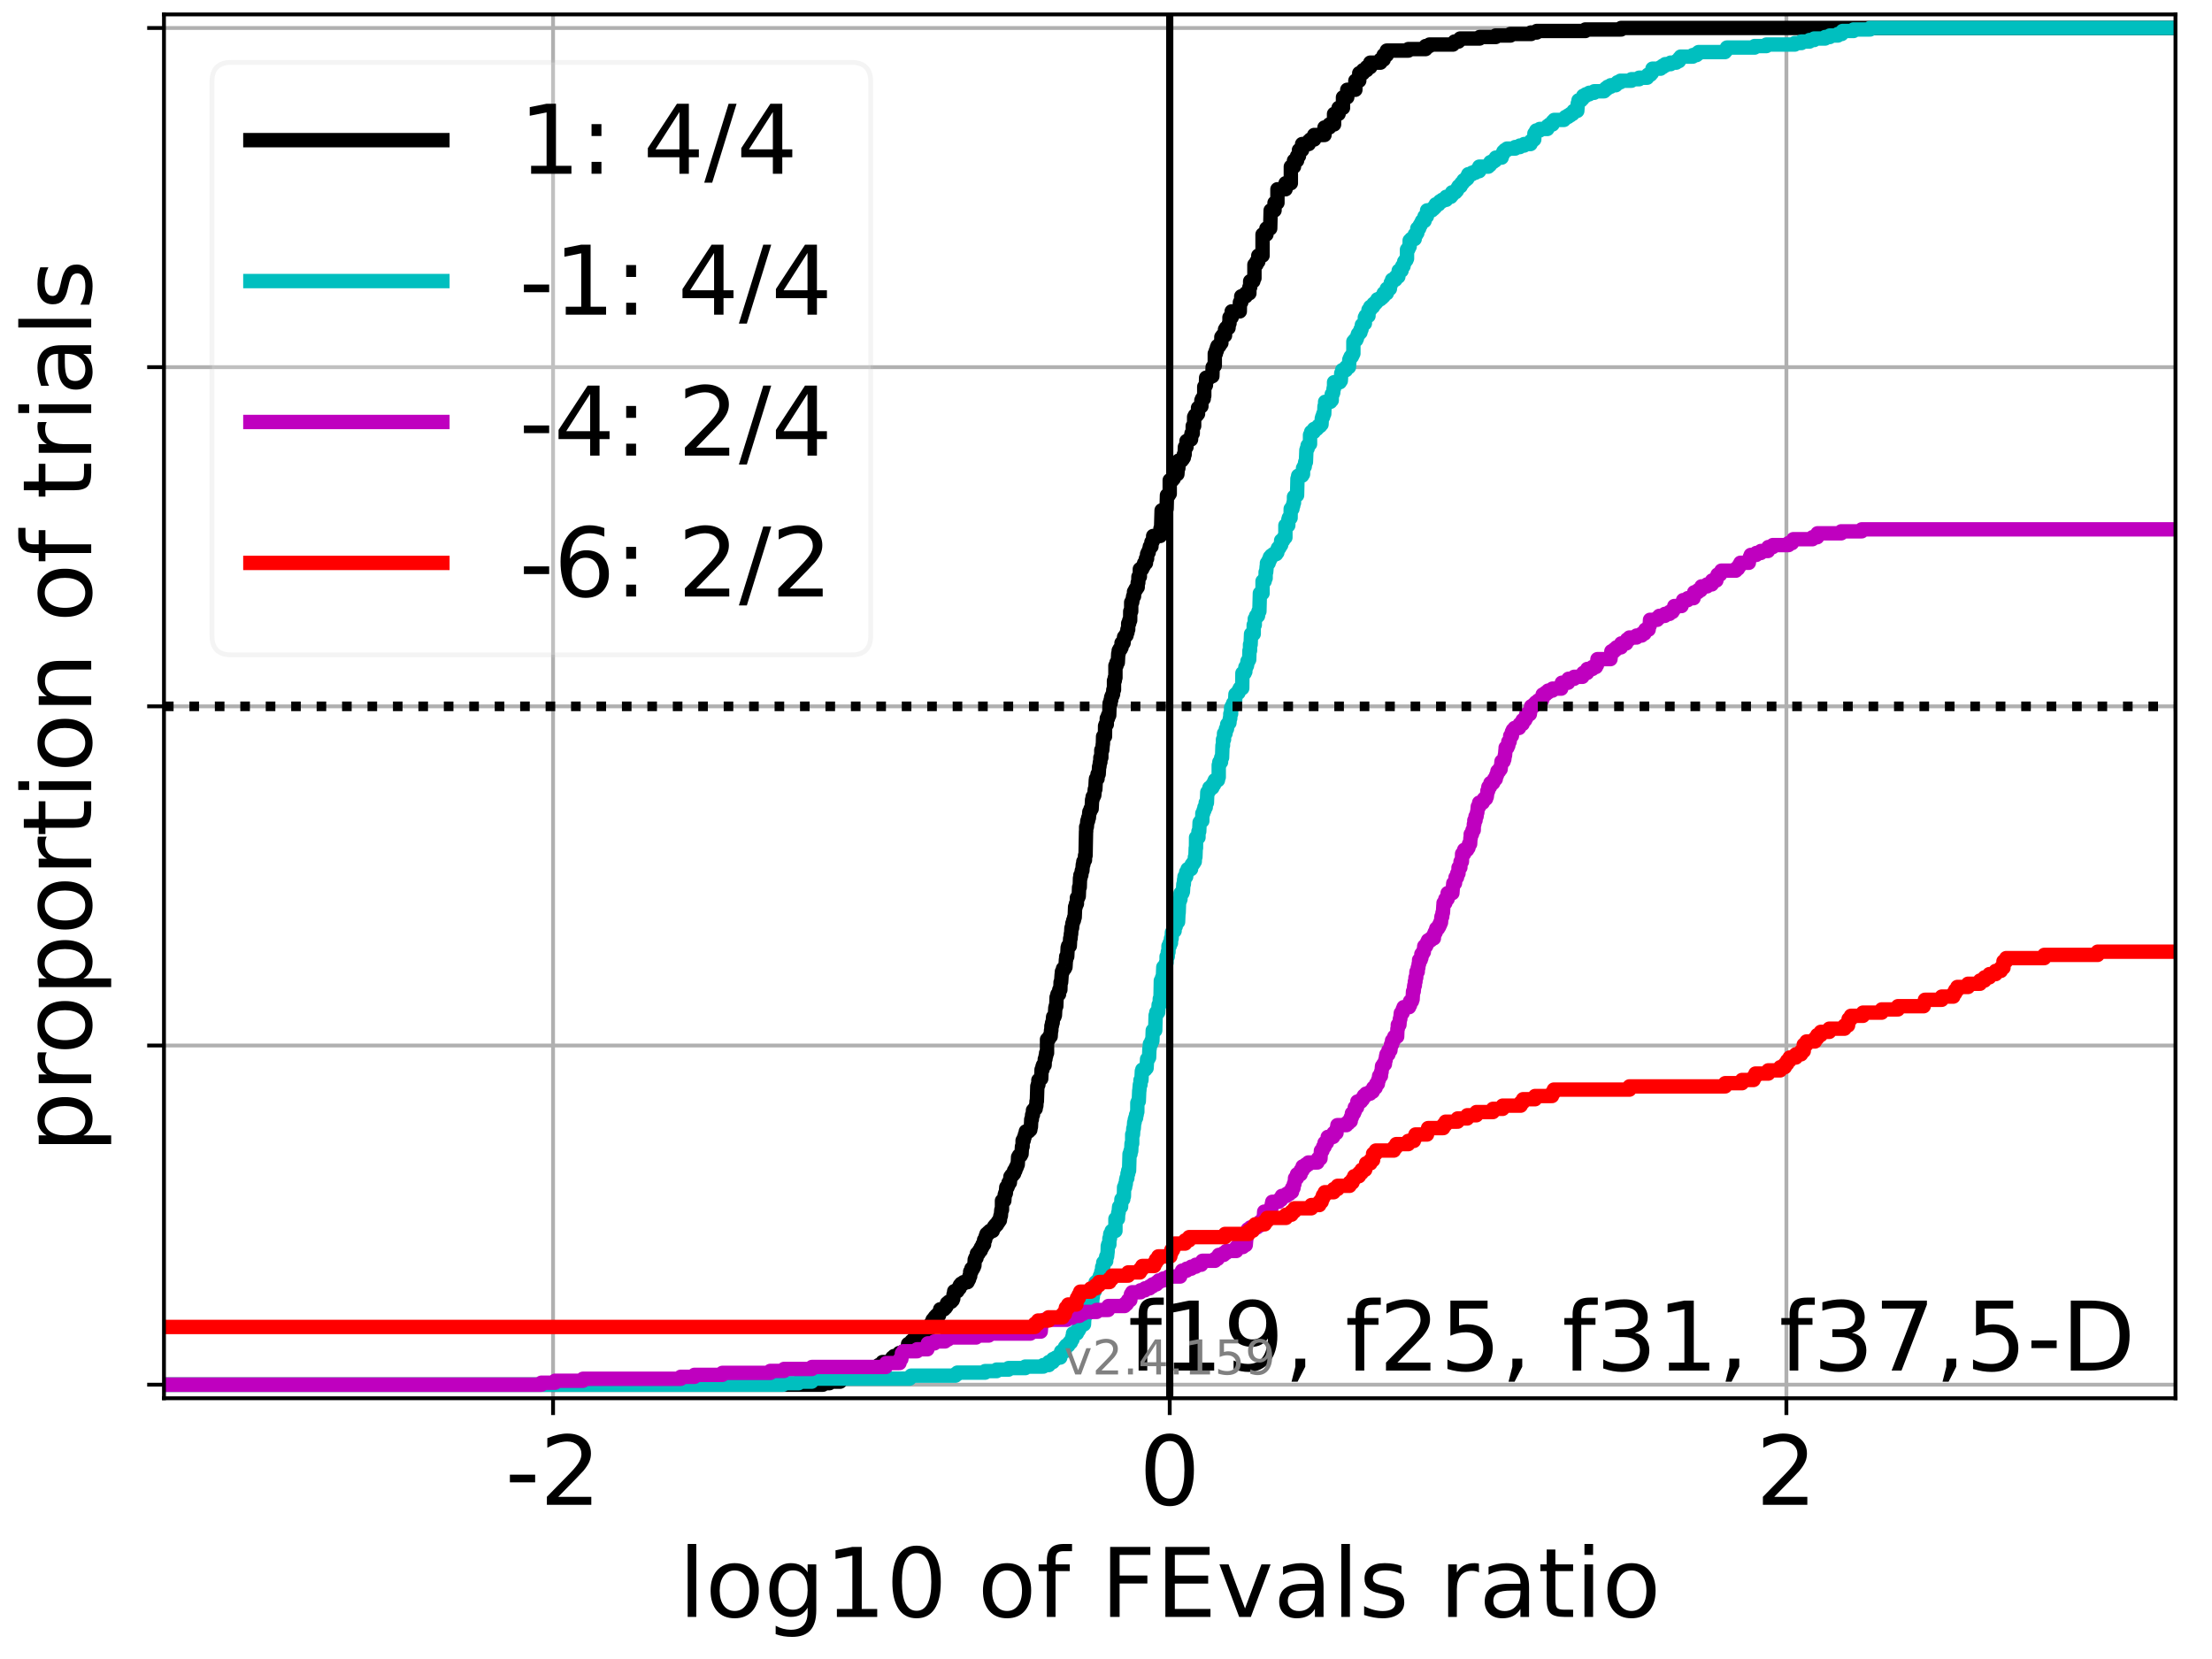 <?xml version="1.0" encoding="utf-8" standalone="no"?>
<!DOCTYPE svg PUBLIC "-//W3C//DTD SVG 1.1//EN"
  "http://www.w3.org/Graphics/SVG/1.1/DTD/svg11.dtd">
<!-- Created with matplotlib (https://matplotlib.org/) -->
<svg height="345.6pt" version="1.1" viewBox="0 0 460.8 345.6" width="460.8pt" xmlns="http://www.w3.org/2000/svg" xmlns:xlink="http://www.w3.org/1999/xlink">
 <defs>
  <style type="text/css">*{stroke-linecap:butt;stroke-linejoin:round;}</style>
 </defs>
 <g id="figure_1">
  <g id="patch_1">
   <path d="M 0 345.6 
L 460.8 345.6 
L 460.8 0 
L 0 0 
z
" style="fill:#ffffff;"/>
  </g>
  <g id="axes_1">
   <g id="patch_2">
    <path d="M 34.16 291.28 
L 453.192 291.28 
L 453.192 3 
L 34.16 3 
z
" style="fill:#ffffff;"/>
   </g>
   <g id="matplotlib.axis_1">
    <g id="xtick_1">
     <g id="line2d_1">
      <path clip-path="url(#p8c9125be10)" d="M 115.213 291.28 
L 115.213 3 
" style="fill:none;stroke:#b0b0b0;stroke-linecap:square;stroke-width:0.8;"/>
     </g>
     <g id="line2d_2">
      <defs>
       <path d="M 0 0 
L 0 3.5 
" id="m6238e40706" style="stroke:#000000;stroke-width:0.8;"/>
      </defs>
      <g>
       <use style="stroke:#000000;stroke-width:0.8;" x="115.213" xlink:href="#m6238e40706" y="291.28"/>
      </g>
     </g>
     <g id="text_1">
      <!-- -2 -->
      <g transform="translate(105.242 313.477)scale(0.2 -0.2)">
       <defs>
        <path d="M 4.891 31.391 
L 31.203 31.391 
L 31.203 23.391 
L 4.891 23.391 
z
" id="DejaVuSans-45"/>
        <path d="M 19.188 8.297 
L 53.609 8.297 
L 53.609 0 
L 7.328 0 
L 7.328 8.297 
Q 12.938 14.109 22.625 23.891 
Q 32.328 33.688 34.812 36.531 
Q 39.547 41.844 41.422 45.531 
Q 43.312 49.219 43.312 52.781 
Q 43.312 58.594 39.234 62.25 
Q 35.156 65.922 28.609 65.922 
Q 23.969 65.922 18.812 64.312 
Q 13.672 62.703 7.812 59.422 
L 7.812 69.391 
Q 13.766 71.781 18.938 73 
Q 24.125 74.219 28.422 74.219 
Q 39.75 74.219 46.484 68.547 
Q 53.219 62.891 53.219 53.422 
Q 53.219 48.922 51.531 44.891 
Q 49.859 40.875 45.406 35.406 
Q 44.188 33.984 37.641 27.219 
Q 31.109 20.453 19.188 8.297 
z
" id="DejaVuSans-50"/>
       </defs>
       <use xlink:href="#DejaVuSans-45"/>
       <use x="36.084" xlink:href="#DejaVuSans-50"/>
      </g>
     </g>
    </g>
    <g id="xtick_2">
     <g id="line2d_3">
      <path clip-path="url(#p8c9125be10)" d="M 243.676 291.28 
L 243.676 3 
" style="fill:none;stroke:#b0b0b0;stroke-linecap:square;stroke-width:0.8;"/>
     </g>
     <g id="line2d_4">
      <g>
       <use style="stroke:#000000;stroke-width:0.8;" x="243.676" xlink:href="#m6238e40706" y="291.28"/>
      </g>
     </g>
     <g id="text_2">
      <!-- 0 -->
      <g transform="translate(237.314 313.477)scale(0.2 -0.2)">
       <defs>
        <path d="M 31.781 66.406 
Q 24.172 66.406 20.328 58.906 
Q 16.5 51.422 16.5 36.375 
Q 16.5 21.391 20.328 13.891 
Q 24.172 6.391 31.781 6.391 
Q 39.453 6.391 43.281 13.891 
Q 47.125 21.391 47.125 36.375 
Q 47.125 51.422 43.281 58.906 
Q 39.453 66.406 31.781 66.406 
z
M 31.781 74.219 
Q 44.047 74.219 50.516 64.516 
Q 56.984 54.828 56.984 36.375 
Q 56.984 17.969 50.516 8.266 
Q 44.047 -1.422 31.781 -1.422 
Q 19.531 -1.422 13.062 8.266 
Q 6.594 17.969 6.594 36.375 
Q 6.594 54.828 13.062 64.516 
Q 19.531 74.219 31.781 74.219 
z
" id="DejaVuSans-48"/>
       </defs>
       <use xlink:href="#DejaVuSans-48"/>
      </g>
     </g>
    </g>
    <g id="xtick_3">
     <g id="line2d_5">
      <path clip-path="url(#p8c9125be10)" d="M 372.139 291.28 
L 372.139 3 
" style="fill:none;stroke:#b0b0b0;stroke-linecap:square;stroke-width:0.8;"/>
     </g>
     <g id="line2d_6">
      <g>
       <use style="stroke:#000000;stroke-width:0.8;" x="372.139" xlink:href="#m6238e40706" y="291.28"/>
      </g>
     </g>
     <g id="text_3">
      <!-- 2 -->
      <g transform="translate(365.777 313.477)scale(0.2 -0.2)">
       <use xlink:href="#DejaVuSans-50"/>
      </g>
     </g>
    </g>
    <g id="text_4">
     <!-- log10 of FEvals ratio -->
     <g transform="translate(141.371 336.833)scale(0.2 -0.2)">
      <defs>
       <path d="M 9.422 75.984 
L 18.406 75.984 
L 18.406 0 
L 9.422 0 
z
" id="DejaVuSans-108"/>
       <path d="M 30.609 48.391 
Q 23.391 48.391 19.188 42.75 
Q 14.984 37.109 14.984 27.297 
Q 14.984 17.484 19.156 11.844 
Q 23.344 6.203 30.609 6.203 
Q 37.797 6.203 41.984 11.859 
Q 46.188 17.531 46.188 27.297 
Q 46.188 37.016 41.984 42.703 
Q 37.797 48.391 30.609 48.391 
z
M 30.609 56 
Q 42.328 56 49.016 48.375 
Q 55.719 40.766 55.719 27.297 
Q 55.719 13.875 49.016 6.219 
Q 42.328 -1.422 30.609 -1.422 
Q 18.844 -1.422 12.172 6.219 
Q 5.516 13.875 5.516 27.297 
Q 5.516 40.766 12.172 48.375 
Q 18.844 56 30.609 56 
z
" id="DejaVuSans-111"/>
       <path d="M 45.406 27.984 
Q 45.406 37.75 41.375 43.109 
Q 37.359 48.484 30.078 48.484 
Q 22.859 48.484 18.828 43.109 
Q 14.797 37.75 14.797 27.984 
Q 14.797 18.266 18.828 12.891 
Q 22.859 7.516 30.078 7.516 
Q 37.359 7.516 41.375 12.891 
Q 45.406 18.266 45.406 27.984 
z
M 54.391 6.781 
Q 54.391 -7.172 48.188 -13.984 
Q 42 -20.797 29.203 -20.797 
Q 24.469 -20.797 20.266 -20.094 
Q 16.062 -19.391 12.109 -17.922 
L 12.109 -9.188 
Q 16.062 -11.328 19.922 -12.344 
Q 23.781 -13.375 27.781 -13.375 
Q 36.625 -13.375 41.016 -8.766 
Q 45.406 -4.156 45.406 5.172 
L 45.406 9.625 
Q 42.625 4.781 38.281 2.391 
Q 33.938 0 27.875 0 
Q 17.828 0 11.672 7.656 
Q 5.516 15.328 5.516 27.984 
Q 5.516 40.672 11.672 48.328 
Q 17.828 56 27.875 56 
Q 33.938 56 38.281 53.609 
Q 42.625 51.219 45.406 46.391 
L 45.406 54.688 
L 54.391 54.688 
z
" id="DejaVuSans-103"/>
       <path d="M 12.406 8.297 
L 28.516 8.297 
L 28.516 63.922 
L 10.984 60.406 
L 10.984 69.391 
L 28.422 72.906 
L 38.281 72.906 
L 38.281 8.297 
L 54.391 8.297 
L 54.391 0 
L 12.406 0 
z
" id="DejaVuSans-49"/>
       <path id="DejaVuSans-32"/>
       <path d="M 37.109 75.984 
L 37.109 68.5 
L 28.516 68.5 
Q 23.688 68.5 21.797 66.547 
Q 19.922 64.594 19.922 59.516 
L 19.922 54.688 
L 34.719 54.688 
L 34.719 47.703 
L 19.922 47.703 
L 19.922 0 
L 10.891 0 
L 10.891 47.703 
L 2.297 47.703 
L 2.297 54.688 
L 10.891 54.688 
L 10.891 58.5 
Q 10.891 67.625 15.141 71.797 
Q 19.391 75.984 28.609 75.984 
z
" id="DejaVuSans-102"/>
       <path d="M 9.812 72.906 
L 51.703 72.906 
L 51.703 64.594 
L 19.672 64.594 
L 19.672 43.109 
L 48.578 43.109 
L 48.578 34.812 
L 19.672 34.812 
L 19.672 0 
L 9.812 0 
z
" id="DejaVuSans-70"/>
       <path d="M 9.812 72.906 
L 55.906 72.906 
L 55.906 64.594 
L 19.672 64.594 
L 19.672 43.016 
L 54.391 43.016 
L 54.391 34.719 
L 19.672 34.719 
L 19.672 8.297 
L 56.781 8.297 
L 56.781 0 
L 9.812 0 
z
" id="DejaVuSans-69"/>
       <path d="M 2.984 54.688 
L 12.5 54.688 
L 29.594 8.797 
L 46.688 54.688 
L 56.203 54.688 
L 35.688 0 
L 23.484 0 
z
" id="DejaVuSans-118"/>
       <path d="M 34.281 27.484 
Q 23.391 27.484 19.188 25 
Q 14.984 22.516 14.984 16.5 
Q 14.984 11.719 18.141 8.906 
Q 21.297 6.109 26.703 6.109 
Q 34.188 6.109 38.703 11.406 
Q 43.219 16.703 43.219 25.484 
L 43.219 27.484 
z
M 52.203 31.203 
L 52.203 0 
L 43.219 0 
L 43.219 8.297 
Q 40.141 3.328 35.547 0.953 
Q 30.953 -1.422 24.312 -1.422 
Q 15.922 -1.422 10.953 3.297 
Q 6 8.016 6 15.922 
Q 6 25.141 12.172 29.828 
Q 18.359 34.516 30.609 34.516 
L 43.219 34.516 
L 43.219 35.406 
Q 43.219 41.609 39.141 45 
Q 35.062 48.391 27.688 48.391 
Q 23 48.391 18.547 47.266 
Q 14.109 46.141 10.016 43.891 
L 10.016 52.203 
Q 14.938 54.109 19.578 55.047 
Q 24.219 56 28.609 56 
Q 40.484 56 46.344 49.844 
Q 52.203 43.703 52.203 31.203 
z
" id="DejaVuSans-97"/>
       <path d="M 44.281 53.078 
L 44.281 44.578 
Q 40.484 46.531 36.375 47.5 
Q 32.281 48.484 27.875 48.484 
Q 21.188 48.484 17.844 46.438 
Q 14.5 44.391 14.5 40.281 
Q 14.5 37.156 16.891 35.375 
Q 19.281 33.594 26.516 31.984 
L 29.594 31.297 
Q 39.156 29.25 43.188 25.516 
Q 47.219 21.781 47.219 15.094 
Q 47.219 7.469 41.188 3.016 
Q 35.156 -1.422 24.609 -1.422 
Q 20.219 -1.422 15.453 -0.562 
Q 10.688 0.297 5.422 2 
L 5.422 11.281 
Q 10.406 8.688 15.234 7.391 
Q 20.062 6.109 24.812 6.109 
Q 31.156 6.109 34.562 8.281 
Q 37.984 10.453 37.984 14.406 
Q 37.984 18.062 35.516 20.016 
Q 33.062 21.969 24.703 23.781 
L 21.578 24.516 
Q 13.234 26.266 9.516 29.906 
Q 5.812 33.547 5.812 39.891 
Q 5.812 47.609 11.281 51.797 
Q 16.75 56 26.812 56 
Q 31.781 56 36.172 55.266 
Q 40.578 54.547 44.281 53.078 
z
" id="DejaVuSans-115"/>
       <path d="M 41.109 46.297 
Q 39.594 47.172 37.812 47.578 
Q 36.031 48 33.891 48 
Q 26.266 48 22.188 43.047 
Q 18.109 38.094 18.109 28.812 
L 18.109 0 
L 9.078 0 
L 9.078 54.688 
L 18.109 54.688 
L 18.109 46.188 
Q 20.953 51.172 25.484 53.578 
Q 30.031 56 36.531 56 
Q 37.453 56 38.578 55.875 
Q 39.703 55.766 41.062 55.516 
z
" id="DejaVuSans-114"/>
       <path d="M 18.312 70.219 
L 18.312 54.688 
L 36.812 54.688 
L 36.812 47.703 
L 18.312 47.703 
L 18.312 18.016 
Q 18.312 11.328 20.141 9.422 
Q 21.969 7.516 27.594 7.516 
L 36.812 7.516 
L 36.812 0 
L 27.594 0 
Q 17.188 0 13.234 3.875 
Q 9.281 7.766 9.281 18.016 
L 9.281 47.703 
L 2.688 47.703 
L 2.688 54.688 
L 9.281 54.688 
L 9.281 70.219 
z
" id="DejaVuSans-116"/>
       <path d="M 9.422 54.688 
L 18.406 54.688 
L 18.406 0 
L 9.422 0 
z
M 9.422 75.984 
L 18.406 75.984 
L 18.406 64.594 
L 9.422 64.594 
z
" id="DejaVuSans-105"/>
      </defs>
      <use xlink:href="#DejaVuSans-108"/>
      <use x="27.783" xlink:href="#DejaVuSans-111"/>
      <use x="88.965" xlink:href="#DejaVuSans-103"/>
      <use x="152.441" xlink:href="#DejaVuSans-49"/>
      <use x="216.064" xlink:href="#DejaVuSans-48"/>
      <use x="279.688" xlink:href="#DejaVuSans-32"/>
      <use x="311.475" xlink:href="#DejaVuSans-111"/>
      <use x="372.656" xlink:href="#DejaVuSans-102"/>
      <use x="407.861" xlink:href="#DejaVuSans-32"/>
      <use x="439.648" xlink:href="#DejaVuSans-70"/>
      <use x="497.168" xlink:href="#DejaVuSans-69"/>
      <use x="560.352" xlink:href="#DejaVuSans-118"/>
      <use x="619.531" xlink:href="#DejaVuSans-97"/>
      <use x="680.811" xlink:href="#DejaVuSans-108"/>
      <use x="708.594" xlink:href="#DejaVuSans-115"/>
      <use x="760.693" xlink:href="#DejaVuSans-32"/>
      <use x="792.48" xlink:href="#DejaVuSans-114"/>
      <use x="833.594" xlink:href="#DejaVuSans-97"/>
      <use x="894.873" xlink:href="#DejaVuSans-116"/>
      <use x="934.082" xlink:href="#DejaVuSans-105"/>
      <use x="961.865" xlink:href="#DejaVuSans-111"/>
     </g>
    </g>
   </g>
   <g id="matplotlib.axis_2">
    <g id="ytick_1">
     <g id="line2d_7">
      <path clip-path="url(#p8c9125be10)" d="M 34.16 288.454 
L 453.192 288.454 
" style="fill:none;stroke:#b0b0b0;stroke-linecap:square;stroke-width:0.8;"/>
     </g>
     <g id="line2d_8">
      <defs>
       <path d="M 0 0 
L -3.5 0 
" id="m2974d6c277" style="stroke:#000000;stroke-width:0.8;"/>
      </defs>
      <g>
       <use style="stroke:#000000;stroke-width:0.8;" x="34.16" xlink:href="#m2974d6c277" y="288.454"/>
      </g>
     </g>
    </g>
    <g id="ytick_2">
     <g id="line2d_9">
      <path clip-path="url(#p8c9125be10)" d="M 34.16 217.797 
L 453.192 217.797 
" style="fill:none;stroke:#b0b0b0;stroke-linecap:square;stroke-width:0.8;"/>
     </g>
     <g id="line2d_10">
      <g>
       <use style="stroke:#000000;stroke-width:0.8;" x="34.16" xlink:href="#m2974d6c277" y="217.797"/>
      </g>
     </g>
    </g>
    <g id="ytick_3">
     <g id="line2d_11">
      <path clip-path="url(#p8c9125be10)" d="M 34.16 147.14 
L 453.192 147.14 
" style="fill:none;stroke:#b0b0b0;stroke-linecap:square;stroke-width:0.8;"/>
     </g>
     <g id="line2d_12">
      <g>
       <use style="stroke:#000000;stroke-width:0.8;" x="34.16" xlink:href="#m2974d6c277" y="147.14"/>
      </g>
     </g>
    </g>
    <g id="ytick_4">
     <g id="line2d_13">
      <path clip-path="url(#p8c9125be10)" d="M 34.16 76.483 
L 453.192 76.483 
" style="fill:none;stroke:#b0b0b0;stroke-linecap:square;stroke-width:0.8;"/>
     </g>
     <g id="line2d_14">
      <g>
       <use style="stroke:#000000;stroke-width:0.8;" x="34.16" xlink:href="#m2974d6c277" y="76.483"/>
      </g>
     </g>
    </g>
    <g id="ytick_5">
     <g id="line2d_15">
      <path clip-path="url(#p8c9125be10)" d="M 34.16 5.826 
L 453.192 5.826 
" style="fill:none;stroke:#b0b0b0;stroke-linecap:square;stroke-width:0.8;"/>
     </g>
     <g id="line2d_16">
      <g>
       <use style="stroke:#000000;stroke-width:0.8;" x="34.16" xlink:href="#m2974d6c277" y="5.826"/>
      </g>
     </g>
    </g>
    <g id="text_5">
     <!-- proportion of trials -->
     <g transform="translate(19.001 240.146)rotate(-90)scale(0.2 -0.2)">
      <defs>
       <path d="M 18.109 8.203 
L 18.109 -20.797 
L 9.078 -20.797 
L 9.078 54.688 
L 18.109 54.688 
L 18.109 46.391 
Q 20.953 51.266 25.266 53.625 
Q 29.594 56 35.594 56 
Q 45.562 56 51.781 48.094 
Q 58.016 40.188 58.016 27.297 
Q 58.016 14.406 51.781 6.484 
Q 45.562 -1.422 35.594 -1.422 
Q 29.594 -1.422 25.266 0.953 
Q 20.953 3.328 18.109 8.203 
z
M 48.688 27.297 
Q 48.688 37.203 44.609 42.844 
Q 40.531 48.484 33.406 48.484 
Q 26.266 48.484 22.188 42.844 
Q 18.109 37.203 18.109 27.297 
Q 18.109 17.391 22.188 11.75 
Q 26.266 6.109 33.406 6.109 
Q 40.531 6.109 44.609 11.75 
Q 48.688 17.391 48.688 27.297 
z
" id="DejaVuSans-112"/>
       <path d="M 54.891 33.016 
L 54.891 0 
L 45.906 0 
L 45.906 32.719 
Q 45.906 40.484 42.875 44.328 
Q 39.844 48.188 33.797 48.188 
Q 26.516 48.188 22.312 43.547 
Q 18.109 38.922 18.109 30.906 
L 18.109 0 
L 9.078 0 
L 9.078 54.688 
L 18.109 54.688 
L 18.109 46.188 
Q 21.344 51.125 25.703 53.562 
Q 30.078 56 35.797 56 
Q 45.219 56 50.047 50.172 
Q 54.891 44.344 54.891 33.016 
z
" id="DejaVuSans-110"/>
      </defs>
      <use xlink:href="#DejaVuSans-112"/>
      <use x="63.477" xlink:href="#DejaVuSans-114"/>
      <use x="102.34" xlink:href="#DejaVuSans-111"/>
      <use x="163.521" xlink:href="#DejaVuSans-112"/>
      <use x="226.998" xlink:href="#DejaVuSans-111"/>
      <use x="288.18" xlink:href="#DejaVuSans-114"/>
      <use x="329.293" xlink:href="#DejaVuSans-116"/>
      <use x="368.502" xlink:href="#DejaVuSans-105"/>
      <use x="396.285" xlink:href="#DejaVuSans-111"/>
      <use x="457.467" xlink:href="#DejaVuSans-110"/>
      <use x="520.846" xlink:href="#DejaVuSans-32"/>
      <use x="552.633" xlink:href="#DejaVuSans-111"/>
      <use x="613.814" xlink:href="#DejaVuSans-102"/>
      <use x="649.02" xlink:href="#DejaVuSans-32"/>
      <use x="680.807" xlink:href="#DejaVuSans-116"/>
      <use x="720.016" xlink:href="#DejaVuSans-114"/>
      <use x="761.129" xlink:href="#DejaVuSans-105"/>
      <use x="788.912" xlink:href="#DejaVuSans-97"/>
      <use x="850.191" xlink:href="#DejaVuSans-108"/>
      <use x="877.975" xlink:href="#DejaVuSans-115"/>
     </g>
    </g>
   </g>
   <g id="line2d_17">
    <path clip-path="url(#p8c9125be10)" d="M 34.16 288.454 
L 171.419 288.454 
L 171.419 288.14 
L 172.777 288.14 
L 172.777 287.826 
L 175.012 287.826 
L 175.012 287.198 
L 175.816 287.198 
L 175.816 286.884 
L 179.444 286.884 
L 179.444 286.57 
L 180.713 286.57 
L 180.713 286.256 
L 180.875 286.256 
L 180.875 285.941 
L 181.039 285.941 
L 181.039 285.627 
L 181.872 285.627 
L 181.872 285.313 
L 182.212 285.313 
L 182.212 284.999 
L 183.037 284.999 
L 183.037 284.371 
L 183.744 284.371 
L 183.841 283.743 
L 185.888 283.743 
L 185.888 282.801 
L 186.256 282.801 
L 186.256 282.487 
L 187.337 282.487 
L 187.337 281.859 
L 188.142 281.859 
L 188.142 281.545 
L 188.738 281.545 
L 188.738 281.231 
L 188.998 281.231 
L 189.064 280.603 
L 189.161 280.603 
L 189.173 279.975 
L 189.616 279.975 
L 189.616 279.661 
L 189.897 279.661 
L 189.897 279.347 
L 190.237 279.347 
L 190.237 279.033 
L 192.113 279.033 
L 192.113 278.719 
L 192.263 278.719 
L 192.263 278.405 
L 192.68 278.405 
L 192.753 277.463 
L 193.038 277.463 
L 193.038 277.149 
L 193.364 277.149 
L 193.364 276.835 
L 193.558 276.835 
L 193.558 276.521 
L 193.986 276.521 
L 193.986 275.578 
L 194.197 275.578 
L 194.281 274.95 
L 194.537 274.95 
L 194.537 274.636 
L 194.771 274.636 
L 194.771 274.322 
L 195.055 274.322 
L 195.055 274.008 
L 195.619 274.008 
L 195.619 273.38 
L 195.856 273.38 
L 195.856 272.752 
L 196.66 272.752 
L 196.66 272.438 
L 196.98 272.438 
L 196.98 272.124 
L 197.198 272.124 
L 197.272 271.496 
L 197.641 271.496 
L 197.641 271.182 
L 198.167 271.182 
L 198.167 270.868 
L 198.454 270.868 
L 198.454 270.554 
L 198.581 270.554 
L 198.647 269.612 
L 198.78 269.612 
L 198.78 268.984 
L 199.452 268.984 
L 199.452 268.67 
L 199.613 268.67 
L 199.613 268.356 
L 199.919 268.356 
L 199.953 267.728 
L 200.211 267.728 
L 200.211 267.414 
L 200.705 267.414 
L 200.705 267.1 
L 201.556 267.1 
L 201.556 266.786 
L 201.719 266.786 
L 201.719 266.472 
L 201.883 266.472 
L 201.941 265.844 
L 202.109 265.844 
L 202.109 264.901 
L 202.372 264.901 
L 202.372 264.273 
L 202.715 264.273 
L 202.715 263.959 
L 202.87 263.959 
L 202.87 263.645 
L 202.987 263.645 
L 203.056 262.389 
L 203.177 262.389 
L 203.177 262.075 
L 203.423 262.075 
L 203.511 261.133 
L 203.866 261.133 
L 203.866 260.819 
L 203.998 260.819 
L 203.998 260.505 
L 204.316 260.505 
L 204.348 259.877 
L 204.62 259.877 
L 204.675 259.249 
L 205.005 259.249 
L 205.005 258.307 
L 205.223 258.307 
L 205.297 257.679 
L 205.395 257.679 
L 205.395 257.365 
L 205.507 257.365 
L 205.507 257.051 
L 205.848 257.051 
L 205.848 256.737 
L 206.192 256.737 
L 206.192 256.423 
L 206.805 256.423 
L 206.915 255.795 
L 207.1 255.795 
L 207.1 255.481 
L 207.357 255.481 
L 207.357 255.166 
L 207.663 255.166 
L 207.663 254.852 
L 207.858 254.852 
L 207.858 254.538 
L 208.073 254.538 
L 208.073 254.224 
L 208.29 254.224 
L 208.399 253.282 
L 208.496 253.282 
L 208.597 252.026 
L 208.73 252.026 
L 208.73 250.142 
L 209.212 250.142 
L 209.305 248.886 
L 209.402 248.886 
L 209.402 248.572 
L 209.538 248.572 
L 209.63 247.316 
L 209.892 247.316 
L 209.892 247.002 
L 210.017 247.002 
L 210.091 246.374 
L 210.371 246.374 
L 210.46 245.432 
L 210.492 245.432 
L 210.492 245.118 
L 210.711 245.118 
L 210.711 244.803 
L 210.993 244.803 
L 210.993 244.489 
L 211.256 244.489 
L 211.256 243.861 
L 211.521 243.861 
L 211.599 243.233 
L 211.767 243.233 
L 211.767 242.919 
L 211.891 242.919 
L 211.891 242.605 
L 212.015 242.605 
L 212.089 241.035 
L 212.265 241.035 
L 212.265 240.721 
L 212.645 240.721 
L 212.645 240.407 
L 212.809 240.407 
L 212.897 238.837 
L 213.03 238.837 
L 213.03 237.581 
L 213.252 237.581 
L 213.322 236.953 
L 213.42 236.953 
L 213.523 236.325 
L 213.617 236.325 
L 213.702 235.697 
L 214.298 235.697 
L 214.298 235.383 
L 214.624 235.383 
L 214.721 234.755 
L 214.756 234.755 
L 214.83 233.184 
L 214.954 233.184 
L 215.013 232.242 
L 215.177 232.242 
L 215.191 231.3 
L 215.457 231.3 
L 215.457 230.986 
L 215.74 230.986 
L 215.797 230.358 
L 215.883 230.358 
L 215.931 229.416 
L 215.996 229.416 
L 216.098 226.276 
L 216.191 226.276 
L 216.191 225.962 
L 216.315 225.962 
L 216.315 225.02 
L 216.607 225.02 
L 216.607 224.706 
L 216.903 224.706 
L 216.977 222.821 
L 217.17 222.821 
L 217.17 222.193 
L 217.283 222.193 
L 217.283 221.879 
L 217.613 221.879 
L 217.655 220.623 
L 217.789 220.623 
L 217.824 219.995 
L 217.924 219.995 
L 217.924 219.367 
L 218.116 219.367 
L 218.116 216.541 
L 218.456 216.541 
L 218.456 216.227 
L 218.598 216.227 
L 218.598 215.913 
L 218.87 215.913 
L 218.948 214.657 
L 219.011 214.657 
L 219.03 213.714 
L 219.13 213.714 
L 219.168 213.086 
L 219.289 213.086 
L 219.384 211.83 
L 219.645 211.83 
L 219.645 211.516 
L 219.757 211.516 
L 219.842 209.946 
L 219.916 209.946 
L 219.916 209.632 
L 220.04 209.632 
L 220.109 207.748 
L 220.183 207.748 
L 220.29 207.12 
L 220.615 207.12 
L 220.67 206.178 
L 220.892 206.178 
L 220.94 204.608 
L 221.055 204.608 
L 221.162 203.037 
L 221.179 203.037 
L 221.218 202.409 
L 221.401 202.409 
L 221.445 201.781 
L 221.803 201.781 
L 221.803 201.467 
L 221.955 201.467 
L 222.051 199.897 
L 222.108 199.897 
L 222.108 199.269 
L 222.323 199.269 
L 222.416 197.385 
L 222.5 197.385 
L 222.5 197.071 
L 222.855 197.071 
L 222.934 195.501 
L 223.022 195.501 
L 223.078 194.559 
L 223.136 194.559 
L 223.202 193.302 
L 223.333 193.302 
L 223.395 192.36 
L 223.482 192.36 
L 223.576 191.732 
L 223.713 191.732 
L 223.765 191.104 
L 223.879 191.104 
L 223.966 188.906 
L 224.092 188.906 
L 224.142 188.278 
L 224.34 188.278 
L 224.34 187.022 
L 224.591 187.022 
L 224.591 186.708 
L 224.72 186.708 
L 224.794 184.824 
L 224.928 184.824 
L 224.982 182.939 
L 225.071 182.939 
L 225.071 182.311 
L 225.255 182.311 
L 225.355 181.369 
L 225.479 181.369 
L 225.569 180.113 
L 225.68 180.113 
L 225.68 179.485 
L 225.86 179.485 
L 225.86 179.171 
L 226.017 179.171 
L 226.032 178.229 
L 226.141 178.229 
L 226.239 173.205 
L 226.265 173.205 
L 226.265 172.262 
L 226.408 172.262 
L 226.515 171.006 
L 226.666 171.006 
L 226.693 170.378 
L 226.829 170.378 
L 226.932 169.122 
L 227.086 169.122 
L 227.193 168.494 
L 227.409 168.494 
L 227.502 166.61 
L 227.583 166.61 
L 227.626 165.982 
L 227.817 165.982 
L 227.817 165.668 
L 227.958 165.668 
L 228.065 164.412 
L 228.179 164.412 
L 228.276 162.527 
L 228.315 162.527 
L 228.315 162.213 
L 228.64 162.213 
L 228.64 161.271 
L 228.874 161.271 
L 228.965 159.701 
L 229.031 159.701 
L 229.134 158.759 
L 229.228 158.759 
L 229.228 157.817 
L 229.426 157.817 
L 229.426 156.247 
L 229.619 156.247 
L 229.73 154.991 
L 229.756 154.991 
L 229.796 153.421 
L 230.191 153.421 
L 230.207 151.222 
L 230.317 151.222 
L 230.317 150.908 
L 230.565 150.908 
L 230.565 149.652 
L 230.815 149.652 
L 230.821 149.024 
L 231.068 149.024 
L 231.152 146.512 
L 231.351 146.512 
L 231.351 145.884 
L 231.48 145.884 
L 231.48 145.256 
L 231.601 145.256 
L 231.601 144.942 
L 231.752 144.942 
L 231.752 144.628 
L 231.867 144.628 
L 231.926 143.686 
L 232.067 143.686 
L 232.067 141.801 
L 232.233 141.801 
L 232.233 141.173 
L 232.365 141.173 
L 232.365 138.661 
L 232.593 138.661 
L 232.593 138.033 
L 232.859 138.033 
L 232.953 136.149 
L 233.038 136.149 
L 233.054 135.521 
L 233.224 135.521 
L 233.224 135.207 
L 233.481 135.207 
L 233.481 134.893 
L 233.634 134.893 
L 233.634 133.951 
L 234.057 133.951 
L 234.166 132.695 
L 234.411 132.695 
L 234.411 132.381 
L 234.672 132.381 
L 234.731 131.753 
L 234.865 131.753 
L 234.865 131.124 
L 235.024 131.124 
L 235.024 129.868 
L 235.229 129.868 
L 235.244 129.24 
L 235.434 129.24 
L 235.452 127.356 
L 235.651 127.356 
L 235.651 125.472 
L 235.857 125.472 
L 235.931 124.844 
L 235.97 124.844 
L 236.052 124.216 
L 236.238 124.216 
L 236.238 123.274 
L 236.415 123.274 
L 236.415 122.96 
L 236.584 122.96 
L 236.584 122.646 
L 236.79 122.646 
L 236.79 122.332 
L 237.003 122.332 
L 237.003 121.389 
L 237.125 121.389 
L 237.159 120.133 
L 237.451 120.133 
L 237.451 118.563 
L 237.934 118.563 
L 237.934 118.249 
L 238.078 118.249 
L 238.078 117.935 
L 238.26 117.935 
L 238.346 117.307 
L 238.72 117.307 
L 238.72 116.365 
L 238.96 116.365 
L 238.96 115.423 
L 239.093 115.423 
L 239.093 115.109 
L 239.279 115.109 
L 239.376 114.481 
L 239.433 114.481 
L 239.536 113.853 
L 239.866 113.853 
L 239.866 112.911 
L 240.072 112.911 
L 240.072 112.597 
L 240.228 112.597 
L 240.228 111.655 
L 241.683 111.655 
L 241.751 110.084 
L 241.876 110.084 
L 241.985 106.316 
L 242.818 106.316 
L 242.818 106.002 
L 243.02 106.002 
L 243.101 103.176 
L 243.477 103.176 
L 243.477 102.862 
L 243.676 102.862 
L 243.676 100.035 
L 244.24 100.035 
L 244.24 99.721 
L 244.509 99.721 
L 244.534 98.779 
L 245.27 98.779 
L 245.367 97.523 
L 245.476 97.523 
L 245.536 95.953 
L 246.176 95.953 
L 246.176 95.639 
L 246.422 95.639 
L 246.422 95.325 
L 246.615 95.325 
L 246.615 94.697 
L 246.779 94.697 
L 246.837 93.127 
L 247.167 93.127 
L 247.167 91.871 
L 247.611 91.871 
L 247.611 91.557 
L 248.113 91.557 
L 248.21 90.3 
L 248.47 90.3 
L 248.47 88.73 
L 248.762 88.73 
L 248.762 86.846 
L 248.922 86.846 
L 248.922 86.532 
L 249.326 86.532 
L 249.326 86.218 
L 249.571 86.218 
L 249.571 84.962 
L 249.901 84.962 
L 249.901 84.648 
L 250.27 84.648 
L 250.27 83.392 
L 250.403 83.392 
L 250.403 83.078 
L 250.755 83.078 
L 250.755 82.45 
L 250.868 82.45 
L 250.868 80.566 
L 251.06 80.566 
L 251.06 80.252 
L 251.216 80.252 
L 251.262 78.681 
L 251.984 78.681 
L 251.984 78.367 
L 252.559 78.367 
L 252.616 76.483 
L 252.817 76.483 
L 252.817 76.169 
L 253.062 76.169 
L 253.062 73.657 
L 253.295 73.657 
L 253.295 73.029 
L 253.501 73.029 
L 253.501 72.401 
L 253.626 72.401 
L 253.626 72.087 
L 254.008 72.087 
L 254.008 71.773 
L 254.201 71.773 
L 254.201 71.459 
L 254.434 71.459 
L 254.434 70.203 
L 254.664 70.203 
L 254.664 69.888 
L 255.193 69.888 
L 255.193 68.632 
L 255.388 68.632 
L 255.388 68.318 
L 255.92 68.318 
L 256.001 67.376 
L 256.125 67.376 
L 256.125 66.12 
L 256.581 66.12 
L 256.581 64.864 
L 258.272 64.864 
L 258.295 62.98 
L 258.574 62.98 
L 258.574 61.724 
L 259.52 61.724 
L 259.52 61.096 
L 260.266 61.096 
L 260.266 59.84 
L 260.435 59.84 
L 260.435 58.583 
L 261.087 58.583 
L 261.087 57.955 
L 261.32 57.955 
L 261.32 55.129 
L 261.743 55.129 
L 261.743 54.501 
L 262.126 54.501 
L 262.126 53.245 
L 263.012 53.245 
L 263.012 48.848 
L 263.82 48.848 
L 263.82 47.592 
L 264.606 47.592 
L 264.703 43.824 
L 265.511 43.824 
L 265.511 42.254 
L 266.114 42.254 
L 266.114 39.428 
L 267.805 39.428 
L 267.805 38.171 
L 268.906 38.171 
L 268.906 34.717 
L 269.563 34.717 
L 269.563 33.461 
L 270.204 33.461 
L 270.204 32.519 
L 270.597 32.519 
L 270.597 31.263 
L 271.254 31.263 
L 271.254 30.007 
L 272.631 30.007 
L 272.631 29.379 
L 272.961 29.379 
L 272.961 29.065 
L 273.77 29.065 
L 273.77 28.122 
L 275.917 28.122 
L 275.917 26.552 
L 276.931 26.552 
L 276.931 25.924 
L 277.91 25.924 
L 277.91 23.726 
L 278.856 23.726 
L 278.856 22.47 
L 279.771 22.47 
L 279.771 20.272 
L 280.656 20.272 
L 280.656 18.702 
L 282.347 18.702 
L 282.347 16.817 
L 283.156 16.817 
L 283.156 15.247 
L 283.942 15.247 
L 283.942 14.619 
L 284.706 14.619 
L 284.706 13.991 
L 285.45 13.991 
L 285.45 13.049 
L 287.57 13.049 
L 287.57 12.421 
L 288.242 12.421 
L 288.242 11.479 
L 288.898 11.479 
L 288.898 10.537 
L 293.385 10.537 
L 293.385 10.223 
L 296.978 10.223 
L 296.978 9.595 
L 297.783 9.595 
L 297.783 9.281 
L 302.679 9.281 
L 302.679 8.967 
L 303.005 8.967 
L 303.005 8.653 
L 303.838 8.653 
L 303.838 8.339 
L 304.178 8.339 
L 304.178 8.024 
L 308.222 8.024 
L 308.222 7.71 
L 311.582 7.71 
L 311.582 7.396 
L 314.646 7.396 
L 314.646 7.082 
L 318.946 7.082 
L 318.946 6.768 
L 320.133 6.768 
L 320.133 6.454 
L 330.256 6.454 
L 330.256 6.14 
L 337.706 6.14 
L 337.706 5.826 
L 453.192 5.826 
L 453.192 5.826 
" style="fill:none;stroke:#000000;stroke-linecap:square;stroke-width:3;"/>
   </g>
   <g id="line2d_18">
    <path clip-path="url(#p8c9125be10)" style="fill:none;stroke:#000000;stroke-linecap:square;stroke-width:3;"/>
   </g>
   <g id="line2d_19">
    <path clip-path="url(#p8c9125be10)" d="M 34.16 288.454 
L 163.116 288.454 
L 163.116 288.14 
L 166.359 288.14 
L 166.359 287.826 
L 169.079 287.826 
L 169.079 287.512 
L 169.378 287.512 
L 169.378 287.198 
L 189.453 287.198 
L 189.453 286.884 
L 189.807 286.884 
L 189.807 286.57 
L 199.027 286.57 
L 199.027 286.256 
L 199.444 286.256 
L 199.444 285.941 
L 205.211 285.941 
L 205.211 285.627 
L 207.614 285.627 
L 207.614 285.313 
L 210.091 285.313 
L 210.091 284.999 
L 213.582 284.999 
L 213.582 284.685 
L 217.33 284.685 
L 217.33 284.371 
L 218.478 284.371 
L 218.478 283.743 
L 219.316 283.743 
L 219.364 283.115 
L 219.972 283.115 
L 219.972 282.801 
L 220.873 282.801 
L 220.955 281.859 
L 221.055 281.859 
L 221.055 281.545 
L 221.782 281.545 
L 221.863 280.603 
L 222.108 280.603 
L 222.108 280.289 
L 222.553 280.289 
L 222.553 279.975 
L 222.764 279.975 
L 222.764 279.661 
L 223.084 279.661 
L 223.084 279.347 
L 223.214 279.347 
L 223.214 279.033 
L 223.414 279.033 
L 223.414 278.405 
L 223.532 278.405 
L 223.532 277.777 
L 224.34 277.777 
L 224.34 277.149 
L 224.71 277.149 
L 224.71 276.835 
L 224.882 276.835 
L 224.882 276.521 
L 225.025 276.521 
L 225.025 276.207 
L 225.245 276.207 
L 225.245 275.893 
L 225.814 275.893 
L 225.89 274.322 
L 225.935 274.322 
L 225.935 274.008 
L 226.233 274.008 
L 226.233 273.694 
L 226.533 273.694 
L 226.533 273.38 
L 226.949 273.38 
L 226.971 271.81 
L 227.359 271.81 
L 227.359 271.496 
L 227.502 271.496 
L 227.606 270.24 
L 227.649 270.24 
L 227.745 268.984 
L 228.044 268.984 
L 228.065 268.356 
L 228.158 268.356 
L 228.247 267.1 
L 228.597 267.1 
L 228.597 266.786 
L 229.014 266.786 
L 229.118 265.844 
L 229.263 265.844 
L 229.263 265.529 
L 229.426 265.529 
L 229.426 264.901 
L 229.573 264.901 
L 229.601 263.959 
L 229.828 263.959 
L 229.828 263.017 
L 230.083 263.017 
L 230.083 262.703 
L 230.441 262.703 
L 230.441 261.761 
L 230.626 261.761 
L 230.724 260.819 
L 230.74 260.819 
L 230.771 259.563 
L 230.857 259.563 
L 230.857 259.249 
L 231.097 259.249 
L 231.111 257.993 
L 231.227 257.993 
L 231.292 257.051 
L 231.514 257.051 
L 231.58 256.423 
L 232.365 256.423 
L 232.365 253.91 
L 232.887 253.91 
L 232.942 252.654 
L 233.022 252.654 
L 233.13 251.398 
L 233.54 251.398 
L 233.616 249.828 
L 233.991 249.828 
L 233.995 249.2 
L 234.133 249.2 
L 234.166 247.316 
L 234.383 247.316 
L 234.395 246.688 
L 234.512 246.688 
L 234.598 245.746 
L 234.672 245.746 
L 234.672 245.432 
L 234.842 245.432 
L 234.88 244.489 
L 235.024 244.489 
L 235.024 243.861 
L 235.205 243.861 
L 235.304 240.407 
L 235.503 240.407 
L 235.503 239.779 
L 235.651 239.779 
L 235.721 238.209 
L 235.857 238.209 
L 235.857 236.325 
L 236.02 236.325 
L 236.09 235.069 
L 236.185 235.069 
L 236.273 233.812 
L 236.357 233.812 
L 236.408 233.184 
L 236.506 233.184 
L 236.506 232.87 
L 236.665 232.87 
L 236.665 232.242 
L 236.783 232.242 
L 236.864 231.614 
L 236.925 231.614 
L 236.93 229.73 
L 237.065 229.73 
L 237.065 229.416 
L 237.229 229.416 
L 237.322 227.218 
L 237.346 227.218 
L 237.451 225.962 
L 237.581 225.962 
L 237.581 225.02 
L 237.781 225.02 
L 237.868 223.135 
L 237.963 223.135 
L 237.963 222.821 
L 238.59 222.821 
L 238.59 222.507 
L 238.854 222.507 
L 238.96 220.623 
L 239.204 220.623 
L 239.204 220.309 
L 239.376 220.309 
L 239.445 218.425 
L 239.503 218.425 
L 239.546 217.483 
L 239.802 217.483 
L 239.861 216.855 
L 240.063 216.855 
L 240.14 214.657 
L 240.65 214.657 
L 240.737 211.516 
L 240.884 211.516 
L 240.884 210.888 
L 241.272 210.888 
L 241.369 209.318 
L 241.578 209.318 
L 241.609 208.062 
L 241.751 208.062 
L 241.824 204.294 
L 242.082 204.294 
L 242.082 203.665 
L 242.245 203.665 
L 242.341 201.467 
L 242.73 201.467 
L 242.776 200.839 
L 242.897 200.839 
L 242.897 200.525 
L 243.02 200.525 
L 243.02 199.269 
L 243.269 199.269 
L 243.269 198.327 
L 243.414 198.327 
L 243.419 197.071 
L 243.676 197.071 
L 243.676 196.443 
L 243.935 196.443 
L 243.935 195.501 
L 244.077 195.501 
L 244.137 194.245 
L 244.332 194.245 
L 244.332 193.931 
L 244.69 193.931 
L 244.69 192.988 
L 244.927 192.988 
L 244.974 192.36 
L 245.107 192.36 
L 245.107 192.046 
L 245.412 192.046 
L 245.497 190.162 
L 245.536 190.162 
L 245.628 187.65 
L 245.795 187.65 
L 245.795 187.336 
L 245.909 187.336 
L 245.929 186.08 
L 246.308 186.08 
L 246.308 185.766 
L 246.422 185.766 
L 246.515 184.196 
L 246.615 184.196 
L 246.663 183.254 
L 246.754 183.254 
L 246.754 182.625 
L 247.096 182.625 
L 247.096 181.683 
L 247.401 181.683 
L 247.401 181.055 
L 248.113 181.055 
L 248.118 180.427 
L 248.248 180.427 
L 248.248 180.113 
L 248.473 180.113 
L 248.473 179.799 
L 248.7 179.799 
L 248.7 179.485 
L 248.889 179.485 
L 248.922 178.543 
L 249.023 178.543 
L 249.092 176.659 
L 249.147 176.659 
L 249.163 174.461 
L 249.664 174.461 
L 249.664 173.205 
L 249.82 173.205 
L 249.901 171.32 
L 250.129 171.32 
L 250.129 171.006 
L 250.461 171.006 
L 250.472 169.436 
L 250.658 169.436 
L 250.729 168.808 
L 250.904 168.808 
L 250.904 168.18 
L 251.175 168.18 
L 251.175 167.238 
L 251.42 167.238 
L 251.504 165.04 
L 251.719 165.04 
L 251.719 164.726 
L 251.918 164.726 
L 251.94 164.098 
L 252.559 164.098 
L 252.559 163.47 
L 252.919 163.47 
L 252.919 162.842 
L 253.062 162.842 
L 253.062 162.527 
L 253.718 162.527 
L 253.799 161.899 
L 253.884 161.899 
L 253.884 159.387 
L 254.008 159.387 
L 254.008 158.759 
L 254.36 158.759 
L 254.399 157.817 
L 254.579 157.817 
L 254.664 155.305 
L 254.77 155.305 
L 254.77 154.049 
L 254.987 154.049 
L 254.987 152.793 
L 255.305 152.793 
L 255.377 151.85 
L 255.6 151.85 
L 255.643 150.908 
L 255.883 150.908 
L 255.883 150.594 
L 256.11 150.594 
L 256.2 149.652 
L 256.284 149.652 
L 256.3 148.71 
L 256.461 148.71 
L 256.461 147.454 
L 256.595 147.454 
L 256.595 147.14 
L 256.885 147.14 
L 256.885 146.512 
L 257.269 146.512 
L 257.37 144.628 
L 257.693 144.628 
L 257.693 144.314 
L 258.002 144.314 
L 258.11 143.686 
L 258.272 143.686 
L 258.272 143.372 
L 258.777 143.372 
L 258.819 140.231 
L 259.278 140.231 
L 259.278 139.917 
L 259.424 139.917 
L 259.437 138.975 
L 259.633 138.975 
L 259.633 138.661 
L 259.774 138.661 
L 259.876 137.719 
L 260.073 137.719 
L 260.073 137.405 
L 260.231 137.405 
L 260.288 135.521 
L 260.403 135.521 
L 260.403 134.265 
L 260.53 134.265 
L 260.619 132.067 
L 261.172 132.067 
L 261.172 130.182 
L 261.394 130.182 
L 261.394 128.926 
L 261.581 128.926 
L 261.672 128.298 
L 262.066 128.298 
L 262.157 127.356 
L 262.355 127.356 
L 262.456 123.588 
L 263.012 123.588 
L 263.012 121.075 
L 263.444 121.075 
L 263.473 120.447 
L 263.653 120.447 
L 263.653 119.191 
L 263.766 119.191 
L 263.876 117.935 
L 263.926 117.935 
L 263.926 117.307 
L 264.29 117.307 
L 264.29 116.679 
L 264.541 116.679 
L 264.541 116.051 
L 264.812 116.051 
L 264.812 115.737 
L 265.244 115.737 
L 265.244 115.423 
L 265.87 115.423 
L 265.87 115.109 
L 266.09 115.109 
L 266.09 114.481 
L 266.224 114.481 
L 266.224 114.167 
L 266.503 114.167 
L 266.503 113.853 
L 266.682 113.853 
L 266.682 113.539 
L 266.885 113.539 
L 266.885 112.597 
L 267.312 112.597 
L 267.312 112.283 
L 267.436 112.283 
L 267.436 111.969 
L 267.771 111.969 
L 267.771 109.456 
L 268.369 109.456 
L 268.393 108.2 
L 268.482 108.2 
L 268.482 107.886 
L 268.853 107.886 
L 268.878 106.002 
L 269.236 106.002 
L 269.27 105.374 
L 269.396 105.374 
L 269.451 104.746 
L 269.563 104.746 
L 269.563 103.49 
L 269.868 103.49 
L 269.868 103.176 
L 270.204 103.176 
L 270.285 99.721 
L 270.33 99.721 
L 270.438 99.093 
L 271.254 99.093 
L 271.254 98.779 
L 271.444 98.779 
L 271.444 97.523 
L 271.611 97.523 
L 271.611 97.209 
L 271.793 97.209 
L 271.895 96.267 
L 272.044 96.267 
L 272.148 93.755 
L 272.248 93.755 
L 272.248 93.441 
L 272.398 93.441 
L 272.398 92.813 
L 272.639 92.813 
L 272.639 92.499 
L 272.902 92.499 
L 272.902 90.615 
L 273.054 90.615 
L 273.135 89.986 
L 273.695 89.986 
L 273.735 89.358 
L 274.332 89.358 
L 274.332 89.044 
L 274.63 89.044 
L 274.63 88.73 
L 275.036 88.73 
L 275.036 88.416 
L 275.294 88.416 
L 275.359 87.16 
L 275.444 87.16 
L 275.444 86.846 
L 275.634 86.846 
L 275.658 86.218 
L 275.861 86.218 
L 275.917 84.648 
L 276.048 84.648 
L 276.048 83.706 
L 277.158 83.706 
L 277.158 83.392 
L 277.425 83.392 
L 277.425 82.136 
L 277.608 82.136 
L 277.608 81.822 
L 277.728 81.822 
L 277.814 80.88 
L 277.91 80.88 
L 277.91 79.623 
L 279.116 79.623 
L 279.116 79.309 
L 279.317 79.309 
L 279.408 77.739 
L 279.539 77.739 
L 279.601 77.111 
L 280.387 77.111 
L 280.401 76.483 
L 281.008 76.483 
L 281.089 74.913 
L 281.219 74.913 
L 281.219 74.599 
L 281.368 74.599 
L 281.368 74.285 
L 281.628 74.285 
L 281.628 73.971 
L 281.785 73.971 
L 281.785 73.657 
L 281.934 73.657 
L 281.934 71.145 
L 282.197 71.145 
L 282.197 70.831 
L 282.53 70.831 
L 282.53 70.517 
L 282.67 70.517 
L 282.78 69.888 
L 282.885 69.888 
L 282.885 69.574 
L 283.122 69.574 
L 283.122 69.26 
L 283.408 69.26 
L 283.42 68.632 
L 283.625 68.632 
L 283.699 67.69 
L 284.006 67.69 
L 284.006 67.376 
L 284.327 67.376 
L 284.327 66.12 
L 284.48 66.12 
L 284.48 65.806 
L 285.081 65.806 
L 285.081 64.55 
L 285.45 64.55 
L 285.45 63.922 
L 286.018 63.922 
L 286.118 63.294 
L 286.483 63.294 
L 286.483 62.98 
L 286.772 62.98 
L 286.772 62.666 
L 286.942 62.666 
L 286.942 62.352 
L 287.551 62.352 
L 287.551 62.038 
L 287.928 62.038 
L 287.928 61.724 
L 288.242 61.724 
L 288.242 61.096 
L 288.898 61.096 
L 288.898 60.154 
L 289.54 60.154 
L 289.54 59.525 
L 289.662 59.525 
L 289.726 58.897 
L 289.961 58.897 
L 289.999 58.269 
L 290.699 58.269 
L 290.78 57.641 
L 291.296 57.641 
L 291.379 56.385 
L 291.967 56.385 
L 291.967 55.757 
L 292.105 55.757 
L 292.105 55.443 
L 292.379 55.443 
L 292.446 54.815 
L 292.522 54.815 
L 292.522 54.501 
L 292.745 54.501 
L 292.745 54.187 
L 292.976 54.187 
L 292.976 53.873 
L 293.106 53.873 
L 293.106 51.989 
L 293.357 51.989 
L 293.357 51.675 
L 293.503 51.675 
L 293.503 51.361 
L 293.658 51.361 
L 293.658 50.105 
L 293.955 50.105 
L 293.955 49.791 
L 294.705 49.791 
L 294.731 48.848 
L 295.06 48.848 
L 295.06 48.534 
L 295.252 48.534 
L 295.252 47.592 
L 295.64 47.592 
L 295.732 46.964 
L 295.923 46.964 
L 295.923 46.65 
L 296.087 46.65 
L 296.087 46.336 
L 296.238 46.336 
L 296.238 46.022 
L 296.761 46.022 
L 296.761 45.08 
L 297.246 45.08 
L 297.29 43.824 
L 298.288 43.824 
L 298.288 43.51 
L 298.653 43.51 
L 298.653 43.196 
L 298.97 43.196 
L 298.97 42.882 
L 299.088 42.882 
L 299.088 42.568 
L 299.686 42.568 
L 299.686 42.254 
L 299.949 42.254 
L 299.949 41.94 
L 300.424 41.94 
L 300.424 41.626 
L 301.27 41.626 
L 301.27 40.998 
L 302.232 40.998 
L 302.232 40.684 
L 302.492 40.684 
L 302.492 40.056 
L 303.214 40.056 
L 303.214 39.742 
L 303.495 39.742 
L 303.495 39.428 
L 303.662 39.428 
L 303.662 39.114 
L 303.849 39.114 
L 303.849 38.799 
L 304.28 38.799 
L 304.28 38.485 
L 304.416 38.485 
L 304.416 38.171 
L 304.696 38.171 
L 304.696 37.857 
L 304.894 37.857 
L 304.894 37.543 
L 305.307 37.543 
L 305.307 37.229 
L 305.68 37.229 
L 305.724 36.601 
L 305.873 36.601 
L 305.873 36.287 
L 306.66 36.287 
L 306.66 35.973 
L 307.367 35.973 
L 307.367 35.659 
L 308.142 35.659 
L 308.155 34.717 
L 310.035 34.717 
L 310.035 34.403 
L 310.39 34.403 
L 310.463 33.775 
L 311.038 33.775 
L 311.038 33.461 
L 311.49 33.461 
L 311.49 33.147 
L 311.603 33.147 
L 311.603 32.833 
L 312.819 32.833 
L 312.838 32.205 
L 313.069 32.205 
L 313.174 31.577 
L 313.486 31.577 
L 313.486 31.263 
L 313.951 31.263 
L 313.951 30.949 
L 315.63 30.949 
L 315.63 30.635 
L 316.609 30.635 
L 316.609 30.321 
L 317.509 30.321 
L 317.509 30.007 
L 318.834 30.007 
L 318.892 29.379 
L 319.253 29.379 
L 319.253 29.065 
L 319.61 29.065 
L 319.65 27.808 
L 319.862 27.808 
L 319.862 27.494 
L 320.027 27.494 
L 320.027 27.18 
L 320.752 27.18 
L 320.752 26.866 
L 322.34 26.866 
L 322.394 26.238 
L 322.811 26.238 
L 322.811 25.924 
L 323.423 25.924 
L 323.472 25.296 
L 323.771 25.296 
L 323.771 24.982 
L 325.793 24.982 
L 325.793 24.668 
L 326.125 24.668 
L 326.125 24.354 
L 326.666 24.354 
L 326.666 24.04 
L 327.153 24.04 
L 327.153 23.726 
L 327.624 23.726 
L 327.624 23.412 
L 327.805 23.412 
L 327.805 23.098 
L 328.577 23.098 
L 328.682 21.528 
L 328.784 21.528 
L 328.832 20.9 
L 329.386 20.9 
L 329.386 20.586 
L 329.685 20.586 
L 329.685 20.272 
L 329.811 20.272 
L 329.811 19.958 
L 330.373 19.958 
L 330.373 19.644 
L 331.067 19.644 
L 331.067 19.33 
L 332.094 19.33 
L 332.094 19.016 
L 334.165 19.016 
L 334.165 18.702 
L 334.515 18.702 
L 334.515 18.387 
L 334.915 18.387 
L 334.915 18.073 
L 335.542 18.073 
L 335.542 17.759 
L 336.595 17.759 
L 336.595 17.445 
L 336.949 17.445 
L 336.949 17.131 
L 337.574 17.131 
L 337.574 16.817 
L 339.857 16.817 
L 339.857 16.503 
L 341.456 16.503 
L 341.456 16.189 
L 343.136 16.189 
L 343.136 15.875 
L 343.305 15.875 
L 343.305 15.561 
L 343.845 15.561 
L 343.845 15.247 
L 344.115 15.247 
L 344.2 14.619 
L 344.24 14.619 
L 344.24 14.305 
L 345.92 14.305 
L 345.92 13.991 
L 346.397 13.991 
L 346.397 13.677 
L 346.898 13.677 
L 346.898 13.363 
L 348.018 13.363 
L 348.018 13.049 
L 349.181 13.049 
L 349.181 12.735 
L 349.759 12.735 
L 349.846 12.107 
L 350.114 12.107 
L 350.114 11.793 
L 352.629 11.793 
L 352.629 11.479 
L 353.42 11.479 
L 353.42 11.165 
L 353.837 11.165 
L 353.837 10.851 
L 359.334 10.851 
L 359.334 10.537 
L 359.603 10.537 
L 359.603 10.223 
L 359.751 10.223 
L 359.751 9.909 
L 365.517 9.909 
L 365.517 9.595 
L 367.975 9.595 
L 367.975 9.281 
L 373.889 9.281 
L 373.889 8.967 
L 375.266 8.967 
L 375.266 8.653 
L 376.946 8.653 
L 376.946 8.339 
L 377.925 8.339 
L 377.925 8.024 
L 380.207 8.024 
L 380.207 7.71 
L 381.18 7.71 
L 381.18 7.396 
L 382.859 7.396 
L 382.859 7.082 
L 383.656 7.082 
L 383.656 6.768 
L 383.838 6.768 
L 383.838 6.454 
L 386.121 6.454 
L 386.121 6.14 
L 389.569 6.14 
L 389.569 5.826 
L 453.192 5.826 
L 453.192 5.826 
" style="fill:none;stroke:#00bfbf;stroke-linecap:square;stroke-width:3;"/>
   </g>
   <g id="line2d_20">
    <path clip-path="url(#p8c9125be10)" style="fill:none;stroke:#00bfbf;stroke-linecap:square;stroke-width:3;"/>
   </g>
   <g id="line2d_21">
    <path clip-path="url(#p8c9125be10)" d="M 34.16 288.454 
L 112.767 288.454 
L 112.767 288.044 
L 115.631 288.044 
L 115.631 287.635 
L 121.444 287.635 
L 121.444 287.225 
L 141.805 287.225 
L 141.805 286.815 
L 144.669 286.815 
L 144.669 286.406 
L 150.482 286.406 
L 150.482 285.996 
L 160.469 285.996 
L 160.469 285.586 
L 163.333 285.586 
L 163.333 285.177 
L 169.146 285.177 
L 169.146 284.767 
L 184.515 284.767 
L 184.606 283.948 
L 187.379 283.948 
L 187.469 283.129 
L 187.764 283.129 
L 187.866 282.31 
L 187.892 282.31 
L 187.892 281.9 
L 188.182 281.9 
L 188.182 281.49 
L 191.046 281.49 
L 191.046 281.081 
L 193.192 281.081 
L 193.283 279.852 
L 194.653 279.852 
L 194.653 279.442 
L 196.859 279.442 
L 196.859 279.033 
L 197.516 279.033 
L 197.516 278.623 
L 203.33 278.623 
L 203.33 278.214 
L 205.969 278.214 
L 205.969 277.804 
L 214.646 277.804 
L 214.646 277.394 
L 216.802 277.394 
L 216.904 276.166 
L 216.93 276.166 
L 216.986 275.346 
L 217.51 275.346 
L 217.51 274.937 
L 222.234 274.937 
L 222.234 274.527 
L 223.323 274.527 
L 223.323 274.118 
L 224.86 274.118 
L 224.86 273.708 
L 225.593 273.708 
L 225.593 273.298 
L 228.457 273.298 
L 228.457 272.889 
L 230.839 272.889 
L 230.904 272.07 
L 234.27 272.07 
L 234.27 271.66 
L 234.724 271.66 
L 234.724 271.25 
L 235.006 271.25 
L 235.006 270.841 
L 235.466 270.841 
L 235.568 270.022 
L 235.594 270.022 
L 235.594 269.612 
L 235.844 269.612 
L 235.844 269.202 
L 237.588 269.202 
L 237.588 268.793 
L 238.527 268.793 
L 238.527 268.383 
L 239.484 268.383 
L 239.484 267.973 
L 240.104 267.973 
L 240.104 267.564 
L 240.898 267.564 
L 240.898 267.154 
L 241.391 267.154 
L 241.391 266.745 
L 242.347 266.745 
L 242.347 266.335 
L 243.401 266.335 
L 243.401 265.925 
L 245.853 265.925 
L 245.853 265.516 
L 246.024 265.516 
L 246.024 265.106 
L 246.241 265.106 
L 246.241 264.697 
L 247.204 264.697 
L 247.204 264.287 
L 248.161 264.287 
L 248.161 263.877 
L 249.104 263.877 
L 249.104 263.468 
L 250.232 263.468 
L 250.232 263.058 
L 250.482 263.058 
L 250.482 262.649 
L 253.096 262.649 
L 253.096 262.239 
L 253.67 262.239 
L 253.67 261.829 
L 253.898 261.829 
L 253.898 261.42 
L 254.918 261.42 
L 254.918 261.01 
L 255.472 261.01 
L 255.472 260.601 
L 257.545 260.601 
L 257.545 259.781 
L 258.91 259.781 
L 258.91 259.372 
L 259.512 259.372 
L 259.614 258.143 
L 259.64 258.143 
L 259.73 256.914 
L 259.876 256.914 
L 259.942 256.095 
L 260.49 256.095 
L 260.49 255.685 
L 261.884 255.685 
L 261.884 255.276 
L 262.535 255.276 
L 262.535 254.457 
L 263.012 254.457 
L 263.012 254.047 
L 263.179 254.047 
L 263.281 253.228 
L 263.307 253.228 
L 263.354 252.408 
L 264.517 252.408 
L 264.517 251.999 
L 264.688 251.999 
L 264.688 251.589 
L 264.881 251.589 
L 264.944 250.77 
L 265.034 250.77 
L 265.034 250.36 
L 266.369 250.36 
L 266.369 249.951 
L 266.874 249.951 
L 266.874 249.541 
L 267.026 249.541 
L 267.026 249.132 
L 268.002 249.132 
L 268.002 248.722 
L 268.611 248.722 
L 268.611 248.312 
L 269.141 248.312 
L 269.167 247.493 
L 269.453 247.493 
L 269.528 246.674 
L 269.649 246.674 
L 269.752 245.855 
L 269.777 245.855 
L 269.777 245.445 
L 270.187 245.445 
L 270.187 244.626 
L 270.941 244.626 
L 270.941 243.807 
L 271.356 243.807 
L 271.359 242.988 
L 272.016 242.988 
L 272.016 242.578 
L 272.562 242.578 
L 272.562 242.168 
L 274.443 242.168 
L 274.443 241.759 
L 274.566 241.759 
L 274.566 241.349 
L 275.081 241.349 
L 275.177 239.711 
L 275.497 239.711 
L 275.497 239.301 
L 275.637 239.301 
L 275.637 238.892 
L 275.931 238.892 
L 275.931 238.072 
L 276.412 238.072 
L 276.412 237.663 
L 276.591 237.663 
L 276.591 236.843 
L 277.717 236.843 
L 277.807 236.024 
L 278.419 236.024 
L 278.419 235.205 
L 278.54 235.205 
L 278.606 234.386 
L 280.487 234.386 
L 280.487 233.976 
L 280.931 233.976 
L 280.931 233.567 
L 281.383 233.567 
L 281.402 232.747 
L 281.629 232.747 
L 281.629 231.928 
L 282.058 231.928 
L 282.058 231.519 
L 282.229 231.519 
L 282.229 230.699 
L 282.7 230.699 
L 282.759 229.471 
L 283.546 229.471 
L 283.546 229.061 
L 283.886 229.061 
L 283.886 228.651 
L 284.125 228.651 
L 284.125 228.242 
L 284.552 228.242 
L 284.552 227.832 
L 285.416 227.832 
L 285.416 227.423 
L 285.968 227.423 
L 286.072 226.603 
L 286.568 226.603 
L 286.674 225.784 
L 287.039 225.784 
L 287.096 224.965 
L 287.243 224.965 
L 287.295 224.146 
L 287.677 224.146 
L 287.696 223.327 
L 287.805 223.327 
L 287.9 222.098 
L 288.166 222.098 
L 288.166 221.688 
L 288.499 221.688 
L 288.563 220.869 
L 288.654 220.869 
L 288.734 220.05 
L 288.825 220.05 
L 288.825 219.64 
L 289.234 219.64 
L 289.234 218.821 
L 289.643 218.821 
L 289.745 218.002 
L 289.771 218.002 
L 289.771 217.592 
L 289.988 217.592 
L 289.988 216.773 
L 290.327 216.773 
L 290.327 216.363 
L 290.453 216.363 
L 290.453 215.954 
L 291.053 215.954 
L 291.11 214.315 
L 291.188 214.315 
L 291.188 213.496 
L 291.524 213.496 
L 291.615 212.267 
L 291.71 212.267 
L 291.815 211.038 
L 292.18 211.038 
L 292.23 210.219 
L 292.401 210.219 
L 292.401 209.81 
L 293.537 209.81 
L 293.537 209.4 
L 293.737 209.4 
L 293.737 208.581 
L 294.137 208.581 
L 294.137 208.171 
L 294.271 208.171 
L 294.358 206.533 
L 294.501 206.533 
L 294.608 205.304 
L 294.74 205.304 
L 294.74 204.485 
L 294.871 204.485 
L 294.871 203.665 
L 295.025 203.665 
L 295.075 202.437 
L 295.342 202.437 
L 295.342 201.617 
L 295.458 201.617 
L 295.527 200.798 
L 295.625 200.798 
L 295.625 199.979 
L 295.954 199.979 
L 295.954 199.569 
L 296.096 199.569 
L 296.096 198.75 
L 296.371 198.75 
L 296.371 198.341 
L 296.608 198.341 
L 296.699 197.112 
L 297.082 197.112 
L 297.082 196.702 
L 297.286 196.702 
L 297.286 196.293 
L 297.482 196.293 
L 297.482 195.883 
L 298.076 195.883 
L 298.076 195.473 
L 298.698 195.473 
L 298.7 194.654 
L 298.872 194.654 
L 298.872 194.245 
L 299.079 194.245 
L 299.079 193.835 
L 299.203 193.835 
L 299.203 193.425 
L 299.581 193.425 
L 299.581 193.016 
L 299.825 193.016 
L 299.825 192.606 
L 300.012 192.606 
L 300.012 192.197 
L 300.181 192.197 
L 300.275 190.968 
L 300.439 190.968 
L 300.496 190.149 
L 300.59 190.149 
L 300.692 188.51 
L 300.718 188.51 
L 300.718 188.101 
L 301.096 188.101 
L 301.096 187.281 
L 301.564 187.281 
L 301.566 186.052 
L 302.561 186.052 
L 302.652 184.824 
L 302.677 184.824 
L 302.743 184.004 
L 303.096 184.004 
L 303.183 183.185 
L 303.217 183.185 
L 303.217 182.776 
L 303.523 182.776 
L 303.564 181.956 
L 303.83 181.956 
L 303.839 180.728 
L 304.221 180.728 
L 304.257 179.499 
L 304.545 179.499 
L 304.584 177.86 
L 305.011 177.86 
L 305.011 177.041 
L 305.645 177.041 
L 305.645 176.632 
L 305.904 176.632 
L 305.904 176.222 
L 306.022 176.222 
L 306.022 175.812 
L 306.253 175.812 
L 306.319 174.584 
L 306.379 174.584 
L 306.379 173.764 
L 306.648 173.764 
L 306.746 172.945 
L 307 172.945 
L 307.031 171.716 
L 307.133 171.716 
L 307.133 170.897 
L 307.382 170.897 
L 307.382 170.078 
L 307.592 170.078 
L 307.682 169.259 
L 307.754 169.259 
L 307.848 168.03 
L 308.136 168.03 
L 308.136 167.211 
L 308.885 167.211 
L 308.885 166.801 
L 309.14 166.801 
L 309.14 166.391 
L 309.567 166.391 
L 309.567 165.982 
L 309.721 165.982 
L 309.823 165.163 
L 309.849 165.163 
L 309.849 164.753 
L 310.012 164.753 
L 310.055 163.934 
L 310.389 163.934 
L 310.482 163.115 
L 311.045 163.115 
L 311.045 162.705 
L 311.258 162.705 
L 311.258 162.295 
L 311.592 162.295 
L 311.689 161.476 
L 311.852 161.476 
L 311.942 160.657 
L 312.31 160.657 
L 312.31 160.247 
L 312.603 160.247 
L 312.692 159.428 
L 312.724 159.428 
L 312.79 158.609 
L 313.225 158.609 
L 313.225 158.199 
L 313.369 158.199 
L 313.472 157.38 
L 313.524 157.38 
L 313.626 156.151 
L 313.652 156.151 
L 313.652 155.742 
L 314.026 155.742 
L 314.026 155.332 
L 314.207 155.332 
L 314.207 154.513 
L 314.48 154.513 
L 314.583 153.694 
L 314.608 153.694 
L 314.608 153.284 
L 314.961 153.284 
L 314.961 152.465 
L 315.153 152.465 
L 315.153 152.055 
L 315.518 152.055 
L 315.518 151.646 
L 316.453 151.646 
L 316.453 151.236 
L 316.581 151.236 
L 316.581 150.826 
L 317.187 150.826 
L 317.187 150.007 
L 317.729 150.007 
L 317.729 149.598 
L 317.941 149.598 
L 317.941 148.778 
L 318.694 148.778 
L 318.794 147.959 
L 318.865 147.959 
L 318.956 147.14 
L 319.517 147.14 
L 319.517 146.73 
L 319.912 146.73 
L 319.912 146.321 
L 320.431 146.321 
L 320.431 145.911 
L 321.237 145.911 
L 321.34 145.092 
L 321.365 145.092 
L 321.365 144.682 
L 321.989 144.682 
L 321.989 144.273 
L 322.497 144.273 
L 322.497 143.863 
L 323.412 143.863 
L 323.412 143.454 
L 325.229 143.454 
L 325.331 142.634 
L 325.357 142.634 
L 325.357 142.225 
L 326.669 142.225 
L 326.739 141.406 
L 327.925 141.406 
L 327.925 140.996 
L 329.641 140.996 
L 329.641 140.586 
L 329.812 140.586 
L 329.812 140.177 
L 330.638 140.177 
L 330.661 139.358 
L 331.729 139.358 
L 331.729 138.948 
L 332.466 138.948 
L 332.466 138.538 
L 332.685 138.538 
L 332.783 137.309 
L 335.487 137.309 
L 335.589 136.49 
L 335.615 136.49 
L 335.676 135.671 
L 336.275 135.671 
L 336.275 135.261 
L 336.746 135.261 
L 336.746 134.852 
L 337.686 134.852 
L 337.723 134.033 
L 338.772 134.033 
L 338.772 133.623 
L 338.943 133.623 
L 338.943 133.213 
L 339.442 133.213 
L 339.442 132.804 
L 340.919 132.804 
L 340.919 132.394 
L 341.983 132.394 
L 341.983 131.985 
L 342.575 131.985 
L 342.575 131.575 
L 342.746 131.575 
L 342.746 131.165 
L 343.434 131.165 
L 343.532 130.346 
L 343.664 130.346 
L 343.73 129.117 
L 345.234 129.117 
L 345.234 128.708 
L 345.662 128.708 
L 345.662 128.298 
L 346.817 128.298 
L 346.817 127.889 
L 347.783 127.889 
L 347.783 127.479 
L 348.405 127.479 
L 348.405 127.069 
L 348.67 127.069 
L 348.67 126.66 
L 348.787 126.66 
L 348.787 126.25 
L 350.288 126.25 
L 350.288 125.841 
L 350.46 125.841 
L 350.46 125.431 
L 350.62 125.431 
L 350.62 125.021 
L 351.577 125.021 
L 351.577 124.612 
L 352.795 124.612 
L 352.861 123.793 
L 352.93 123.793 
L 352.93 123.383 
L 353.692 123.383 
L 353.692 122.973 
L 354.28 122.973 
L 354.28 122.564 
L 354.452 122.564 
L 354.452 122.154 
L 355.611 122.154 
L 355.611 121.744 
L 356.599 121.744 
L 356.664 120.925 
L 357.555 120.925 
L 357.621 120.106 
L 357.801 120.106 
L 357.801 119.696 
L 358.334 119.696 
L 358.334 119.287 
L 358.592 119.287 
L 358.592 118.877 
L 361.604 118.877 
L 361.604 118.468 
L 362.06 118.468 
L 362.06 118.058 
L 362.326 118.058 
L 362.326 117.648 
L 362.56 117.648 
L 362.56 117.239 
L 364.312 117.239 
L 364.377 116.42 
L 364.538 116.42 
L 364.538 116.01 
L 364.709 116.01 
L 364.709 115.6 
L 365.864 115.6 
L 365.864 115.191 
L 366.82 115.191 
L 366.82 114.781 
L 368.304 114.781 
L 368.369 113.962 
L 369.317 113.962 
L 369.317 113.552 
L 372.583 113.552 
L 372.583 113.143 
L 373.309 113.143 
L 373.309 112.733 
L 373.577 112.733 
L 373.577 112.324 
L 377.569 112.324 
L 377.569 111.914 
L 378.562 111.914 
L 378.627 111.095 
L 383.567 111.095 
L 383.567 110.685 
L 387.827 110.685 
L 387.827 110.276 
L 453.192 110.276 
L 453.192 110.276 
" style="fill:none;stroke:#bf00bf;stroke-linecap:square;stroke-width:3;"/>
   </g>
   <g id="line2d_22">
    <path clip-path="url(#p8c9125be10)" style="fill:none;stroke:#bf00bf;stroke-linecap:square;stroke-width:3;"/>
   </g>
   <g id="line2d_23">
    <path clip-path="url(#p8c9125be10)" d="M 34.16 276.427 
L 215.563 276.427 
L 215.563 275.759 
L 216.252 275.759 
L 216.252 275.091 
L 218.43 275.091 
L 218.43 274.423 
L 221.352 274.423 
L 221.352 273.754 
L 221.84 273.754 
L 221.84 273.086 
L 222.041 273.086 
L 222.041 272.418 
L 222.529 272.418 
L 222.529 271.75 
L 224.22 271.75 
L 224.22 271.082 
L 224.345 271.082 
L 224.345 270.414 
L 224.708 270.414 
L 224.708 269.746 
L 225.034 269.746 
L 225.034 269.077 
L 227.213 269.077 
L 227.213 268.409 
L 228.256 268.409 
L 228.256 267.741 
L 228.945 267.741 
L 228.945 267.073 
L 231.124 267.073 
L 231.124 266.405 
L 231.673 266.405 
L 231.673 265.737 
L 235.02 265.737 
L 235.02 265.068 
L 237.462 265.068 
L 237.462 264.4 
L 237.95 264.4 
L 237.95 263.732 
L 240.456 263.732 
L 240.456 263.064 
L 240.809 263.064 
L 240.809 262.396 
L 241.297 262.396 
L 241.297 261.728 
L 243.803 261.728 
L 243.803 261.06 
L 244.01 261.06 
L 244.01 260.391 
L 244.367 260.391 
L 244.367 259.723 
L 244.699 259.723 
L 244.699 259.055 
L 246.877 259.055 
L 246.877 258.387 
L 247.714 258.387 
L 247.714 257.719 
L 255.203 257.719 
L 255.203 257.051 
L 260.12 257.051 
L 260.12 256.383 
L 260.992 256.383 
L 260.992 255.714 
L 261.481 255.714 
L 261.481 255.046 
L 263.467 255.046 
L 263.467 254.378 
L 263.986 254.378 
L 263.986 253.71 
L 267.897 253.71 
L 267.897 253.042 
L 269.049 253.042 
L 269.049 252.374 
L 269.672 252.374 
L 269.672 251.705 
L 273.174 251.705 
L 273.174 251.037 
L 274.838 251.037 
L 274.838 250.369 
L 275.326 250.369 
L 275.326 249.701 
L 275.585 249.701 
L 275.585 249.033 
L 275.975 249.033 
L 275.975 248.365 
L 277.831 248.365 
L 277.831 247.697 
L 278.653 247.697 
L 278.653 247.028 
L 281.14 247.028 
L 281.14 246.36 
L 281.742 246.36 
L 281.742 245.692 
L 282.102 245.692 
L 282.102 245.024 
L 283.098 245.024 
L 283.098 244.356 
L 283.65 244.356 
L 283.65 243.688 
L 284.396 243.688 
L 284.396 243.02 
L 284.582 243.02 
L 284.582 242.351 
L 285.479 242.351 
L 285.479 241.683 
L 286.037 241.683 
L 286.037 240.347 
L 286.606 240.347 
L 286.606 239.679 
L 290.371 239.679 
L 290.371 239.011 
L 290.859 239.011 
L 290.859 238.342 
L 293.364 238.342 
L 293.364 237.674 
L 294.536 237.674 
L 294.536 237.006 
L 294.865 237.006 
L 294.865 236.338 
L 297.276 236.338 
L 297.276 235.67 
L 297.496 235.67 
L 297.496 235.002 
L 300.654 235.002 
L 300.654 234.334 
L 301.143 234.334 
L 301.143 233.665 
L 303.648 233.665 
L 303.648 232.997 
L 305.656 232.997 
L 305.656 232.329 
L 307.559 232.329 
L 307.559 231.661 
L 311.001 231.661 
L 311.001 230.993 
L 313.029 230.993 
L 313.029 230.325 
L 316.79 230.325 
L 316.79 229.657 
L 317.279 229.657 
L 317.279 228.988 
L 319.784 228.988 
L 319.784 228.32 
L 323.312 228.32 
L 323.312 227.652 
L 323.695 227.652 
L 323.695 226.984 
L 339.448 226.984 
L 339.448 226.316 
L 359.387 226.316 
L 359.387 225.648 
L 362.889 225.648 
L 362.889 224.979 
L 365.3 224.979 
L 365.3 224.311 
L 365.69 224.311 
L 365.69 223.643 
L 368.369 223.643 
L 368.369 222.975 
L 370.855 222.975 
L 370.855 222.307 
L 371.817 222.307 
L 371.817 221.639 
L 372.294 221.639 
L 372.294 220.971 
L 372.813 220.971 
L 372.813 220.302 
L 374.111 220.302 
L 374.111 219.634 
L 375.194 219.634 
L 375.194 218.966 
L 375.752 218.966 
L 375.752 217.63 
L 376.322 217.63 
L 376.322 216.962 
L 378.083 216.962 
L 378.083 216.294 
L 378.571 216.294 
L 378.571 215.625 
L 379.304 215.625 
L 379.304 214.957 
L 381.076 214.957 
L 381.076 214.289 
L 384.251 214.289 
L 384.251 213.621 
L 384.987 213.621 
L 385.093 212.285 
L 385.582 212.285 
L 385.582 211.616 
L 388.087 211.616 
L 388.087 210.948 
L 391.998 210.948 
L 391.998 210.28 
L 395.371 210.28 
L 395.371 209.612 
L 400.741 209.612 
L 400.741 208.944 
L 400.997 208.944 
L 400.997 208.276 
L 404.499 208.276 
L 404.499 207.608 
L 406.91 207.608 
L 406.91 206.939 
L 407.3 206.939 
L 407.3 206.271 
L 407.751 206.271 
L 407.751 205.603 
L 409.979 205.603 
L 409.979 204.935 
L 412.465 204.935 
L 412.465 204.267 
L 413.427 204.267 
L 413.427 203.599 
L 414.423 203.599 
L 414.423 202.931 
L 415.721 202.931 
L 415.721 202.262 
L 416.805 202.262 
L 416.805 201.594 
L 417.362 201.594 
L 417.362 200.258 
L 417.932 200.258 
L 417.932 199.59 
L 425.861 199.59 
L 425.861 198.922 
L 436.981 198.922 
L 436.981 198.253 
L 453.192 198.253 
L 453.192 198.253 
" style="fill:none;stroke:#ff0000;stroke-linecap:square;stroke-width:3;"/>
   </g>
   <g id="line2d_24">
    <path clip-path="url(#p8c9125be10)" style="fill:none;stroke:#ff0000;stroke-linecap:square;stroke-width:3;"/>
   </g>
   <g id="line2d_25">
    <path clip-path="url(#p8c9125be10)" d="M 243.676 291.28 
L 243.676 3 
" style="fill:none;stroke:#000000;stroke-linecap:square;stroke-width:1.5;"/>
   </g>
   <g id="line2d_26">
    <path clip-path="url(#p8c9125be10)" d="M 34.16 147.14 
L 453.192 147.14 
" style="fill:none;stroke:#000000;stroke-dasharray:2,3.3;stroke-dashoffset:0;stroke-width:2;"/>
   </g>
   <g id="patch_3">
    <path d="M 34.16 291.28 
L 34.16 3 
" style="fill:none;stroke:#000000;stroke-linecap:square;stroke-linejoin:miter;stroke-width:0.8;"/>
   </g>
   <g id="patch_4">
    <path d="M 453.192 291.28 
L 453.192 3 
" style="fill:none;stroke:#000000;stroke-linecap:square;stroke-linejoin:miter;stroke-width:0.8;"/>
   </g>
   <g id="patch_5">
    <path d="M 34.16 291.28 
L 453.192 291.28 
" style="fill:none;stroke:#000000;stroke-linecap:square;stroke-linejoin:miter;stroke-width:0.8;"/>
   </g>
   <g id="patch_6">
    <path d="M 34.16 3 
L 453.192 3 
" style="fill:none;stroke:#000000;stroke-linecap:square;stroke-linejoin:miter;stroke-width:0.8;"/>
   </g>
   <g id="text_6">
    <!-- f19, f25, f31, f37,5-D -->
    <g transform="translate(235.014 285.514)scale(0.2 -0.2)">
     <defs>
      <path d="M 10.984 1.516 
L 10.984 10.5 
Q 14.703 8.734 18.5 7.812 
Q 22.312 6.891 25.984 6.891 
Q 35.75 6.891 40.891 13.453 
Q 46.047 20.016 46.781 33.406 
Q 43.953 29.203 39.594 26.953 
Q 35.25 24.703 29.984 24.703 
Q 19.047 24.703 12.672 31.312 
Q 6.297 37.938 6.297 49.422 
Q 6.297 60.641 12.938 67.422 
Q 19.578 74.219 30.609 74.219 
Q 43.266 74.219 49.922 64.516 
Q 56.594 54.828 56.594 36.375 
Q 56.594 19.141 48.406 8.859 
Q 40.234 -1.422 26.422 -1.422 
Q 22.703 -1.422 18.891 -0.688 
Q 15.094 0.047 10.984 1.516 
z
M 30.609 32.422 
Q 37.25 32.422 41.125 36.953 
Q 45.016 41.5 45.016 49.422 
Q 45.016 57.281 41.125 61.844 
Q 37.25 66.406 30.609 66.406 
Q 23.969 66.406 20.094 61.844 
Q 16.219 57.281 16.219 49.422 
Q 16.219 41.5 20.094 36.953 
Q 23.969 32.422 30.609 32.422 
z
" id="DejaVuSans-57"/>
      <path d="M 11.719 12.406 
L 22.016 12.406 
L 22.016 4 
L 14.016 -11.625 
L 7.719 -11.625 
L 11.719 4 
z
" id="DejaVuSans-44"/>
      <path d="M 10.797 72.906 
L 49.516 72.906 
L 49.516 64.594 
L 19.828 64.594 
L 19.828 46.734 
Q 21.969 47.469 24.109 47.828 
Q 26.266 48.188 28.422 48.188 
Q 40.625 48.188 47.75 41.5 
Q 54.891 34.812 54.891 23.391 
Q 54.891 11.625 47.562 5.094 
Q 40.234 -1.422 26.906 -1.422 
Q 22.312 -1.422 17.547 -0.641 
Q 12.797 0.141 7.719 1.703 
L 7.719 11.625 
Q 12.109 9.234 16.797 8.062 
Q 21.484 6.891 26.703 6.891 
Q 35.156 6.891 40.078 11.328 
Q 45.016 15.766 45.016 23.391 
Q 45.016 31 40.078 35.438 
Q 35.156 39.891 26.703 39.891 
Q 22.75 39.891 18.812 39.016 
Q 14.891 38.141 10.797 36.281 
z
" id="DejaVuSans-53"/>
      <path d="M 40.578 39.312 
Q 47.656 37.797 51.625 33 
Q 55.609 28.219 55.609 21.188 
Q 55.609 10.406 48.188 4.484 
Q 40.766 -1.422 27.094 -1.422 
Q 22.516 -1.422 17.656 -0.516 
Q 12.797 0.391 7.625 2.203 
L 7.625 11.719 
Q 11.719 9.328 16.594 8.109 
Q 21.484 6.891 26.812 6.891 
Q 36.078 6.891 40.938 10.547 
Q 45.797 14.203 45.797 21.188 
Q 45.797 27.641 41.281 31.266 
Q 36.766 34.906 28.719 34.906 
L 20.219 34.906 
L 20.219 43.016 
L 29.109 43.016 
Q 36.375 43.016 40.234 45.922 
Q 44.094 48.828 44.094 54.297 
Q 44.094 59.906 40.109 62.906 
Q 36.141 65.922 28.719 65.922 
Q 24.656 65.922 20.016 65.031 
Q 15.375 64.156 9.812 62.312 
L 9.812 71.094 
Q 15.438 72.656 20.344 73.438 
Q 25.25 74.219 29.594 74.219 
Q 40.828 74.219 47.359 69.109 
Q 53.906 64.016 53.906 55.328 
Q 53.906 49.266 50.438 45.094 
Q 46.969 40.922 40.578 39.312 
z
" id="DejaVuSans-51"/>
      <path d="M 8.203 72.906 
L 55.078 72.906 
L 55.078 68.703 
L 28.609 0 
L 18.312 0 
L 43.219 64.594 
L 8.203 64.594 
z
" id="DejaVuSans-55"/>
      <path d="M 19.672 64.797 
L 19.672 8.109 
L 31.594 8.109 
Q 46.688 8.109 53.688 14.938 
Q 60.688 21.781 60.688 36.531 
Q 60.688 51.172 53.688 57.984 
Q 46.688 64.797 31.594 64.797 
z
M 9.812 72.906 
L 30.078 72.906 
Q 51.266 72.906 61.172 64.094 
Q 71.094 55.281 71.094 36.531 
Q 71.094 17.672 61.125 8.828 
Q 51.172 0 30.078 0 
L 9.812 0 
z
" id="DejaVuSans-68"/>
     </defs>
     <use xlink:href="#DejaVuSans-102"/>
     <use x="35.205" xlink:href="#DejaVuSans-49"/>
     <use x="98.828" xlink:href="#DejaVuSans-57"/>
     <use x="162.451" xlink:href="#DejaVuSans-44"/>
     <use x="194.238" xlink:href="#DejaVuSans-32"/>
     <use x="226.025" xlink:href="#DejaVuSans-102"/>
     <use x="261.23" xlink:href="#DejaVuSans-50"/>
     <use x="324.854" xlink:href="#DejaVuSans-53"/>
     <use x="388.477" xlink:href="#DejaVuSans-44"/>
     <use x="420.264" xlink:href="#DejaVuSans-32"/>
     <use x="452.051" xlink:href="#DejaVuSans-102"/>
     <use x="487.256" xlink:href="#DejaVuSans-51"/>
     <use x="550.879" xlink:href="#DejaVuSans-49"/>
     <use x="614.502" xlink:href="#DejaVuSans-44"/>
     <use x="646.289" xlink:href="#DejaVuSans-32"/>
     <use x="678.076" xlink:href="#DejaVuSans-102"/>
     <use x="713.281" xlink:href="#DejaVuSans-51"/>
     <use x="776.904" xlink:href="#DejaVuSans-55"/>
     <use x="840.527" xlink:href="#DejaVuSans-44"/>
     <use x="872.314" xlink:href="#DejaVuSans-53"/>
     <use x="935.938" xlink:href="#DejaVuSans-45"/>
     <use x="972.021" xlink:href="#DejaVuSans-68"/>
    </g>
   </g>
   <g id="text_7">
    <!-- v2.4.159 -->
    <g style="fill:#808080;" transform="translate(221.632 286.318)scale(0.1 -0.1)">
     <defs>
      <path d="M 10.688 12.406 
L 21 12.406 
L 21 0 
L 10.688 0 
z
" id="DejaVuSans-46"/>
      <path d="M 37.797 64.312 
L 12.891 25.391 
L 37.797 25.391 
z
M 35.203 72.906 
L 47.609 72.906 
L 47.609 25.391 
L 58.016 25.391 
L 58.016 17.188 
L 47.609 17.188 
L 47.609 0 
L 37.797 0 
L 37.797 17.188 
L 4.891 17.188 
L 4.891 26.703 
z
" id="DejaVuSans-52"/>
     </defs>
     <use xlink:href="#DejaVuSans-118"/>
     <use x="59.18" xlink:href="#DejaVuSans-50"/>
     <use x="122.803" xlink:href="#DejaVuSans-46"/>
     <use x="154.59" xlink:href="#DejaVuSans-52"/>
     <use x="218.213" xlink:href="#DejaVuSans-46"/>
     <use x="250" xlink:href="#DejaVuSans-49"/>
     <use x="313.623" xlink:href="#DejaVuSans-53"/>
     <use x="377.246" xlink:href="#DejaVuSans-57"/>
    </g>
   </g>
   <g id="legend_1">
    <g id="patch_7">
     <path d="M 48.16 136.425 
L 177.382 136.425 
Q 181.382 136.425 181.382 132.425 
L 181.382 17 
Q 181.382 13 177.382 13 
L 48.16 13 
Q 44.16 13 44.16 17 
L 44.16 132.425 
Q 44.16 136.425 48.16 136.425 
z
" style="fill:#ffffff;opacity:0.2;stroke:#cccccc;stroke-linejoin:miter;"/>
    </g>
    <g id="line2d_27">
     <path d="M 52.16 29.197 
L 92.16 29.197 
" style="fill:none;stroke:#000000;stroke-linecap:square;stroke-width:3;"/>
    </g>
    <g id="line2d_28"/>
    <g id="text_8">
     <!-- 1: 4/4 -->
     <g transform="translate(108.16 36.197)scale(0.2 -0.2)">
      <defs>
       <path d="M 11.719 12.406 
L 22.016 12.406 
L 22.016 0 
L 11.719 0 
z
M 11.719 51.703 
L 22.016 51.703 
L 22.016 39.312 
L 11.719 39.312 
z
" id="DejaVuSans-58"/>
       <path d="M 25.391 72.906 
L 33.688 72.906 
L 8.297 -9.281 
L 0 -9.281 
z
" id="DejaVuSans-47"/>
      </defs>
      <use xlink:href="#DejaVuSans-49"/>
      <use x="63.623" xlink:href="#DejaVuSans-58"/>
      <use x="97.314" xlink:href="#DejaVuSans-32"/>
      <use x="129.102" xlink:href="#DejaVuSans-52"/>
      <use x="192.725" xlink:href="#DejaVuSans-47"/>
      <use x="226.416" xlink:href="#DejaVuSans-52"/>
     </g>
    </g>
    <g id="line2d_29">
     <path d="M 52.16 58.553 
L 92.16 58.553 
" style="fill:none;stroke:#00bfbf;stroke-linecap:square;stroke-width:3;"/>
    </g>
    <g id="line2d_30"/>
    <g id="text_9">
     <!-- -1: 4/4 -->
     <g transform="translate(108.16 65.553)scale(0.2 -0.2)">
      <use xlink:href="#DejaVuSans-45"/>
      <use x="36.084" xlink:href="#DejaVuSans-49"/>
      <use x="99.707" xlink:href="#DejaVuSans-58"/>
      <use x="133.398" xlink:href="#DejaVuSans-32"/>
      <use x="165.186" xlink:href="#DejaVuSans-52"/>
      <use x="228.809" xlink:href="#DejaVuSans-47"/>
      <use x="262.5" xlink:href="#DejaVuSans-52"/>
     </g>
    </g>
    <g id="line2d_31">
     <path d="M 52.16 87.909 
L 92.16 87.909 
" style="fill:none;stroke:#bf00bf;stroke-linecap:square;stroke-width:3;"/>
    </g>
    <g id="line2d_32"/>
    <g id="text_10">
     <!-- -4: 2/4 -->
     <g transform="translate(108.16 94.909)scale(0.2 -0.2)">
      <use xlink:href="#DejaVuSans-45"/>
      <use x="36.084" xlink:href="#DejaVuSans-52"/>
      <use x="99.707" xlink:href="#DejaVuSans-58"/>
      <use x="133.398" xlink:href="#DejaVuSans-32"/>
      <use x="165.186" xlink:href="#DejaVuSans-50"/>
      <use x="228.809" xlink:href="#DejaVuSans-47"/>
      <use x="262.5" xlink:href="#DejaVuSans-52"/>
     </g>
    </g>
    <g id="line2d_33">
     <path d="M 52.16 117.266 
L 92.16 117.266 
" style="fill:none;stroke:#ff0000;stroke-linecap:square;stroke-width:3;"/>
    </g>
    <g id="line2d_34"/>
    <g id="text_11">
     <!-- -6: 2/2 -->
     <g transform="translate(108.16 124.266)scale(0.2 -0.2)">
      <defs>
       <path d="M 33.016 40.375 
Q 26.375 40.375 22.484 35.828 
Q 18.609 31.297 18.609 23.391 
Q 18.609 15.531 22.484 10.953 
Q 26.375 6.391 33.016 6.391 
Q 39.656 6.391 43.531 10.953 
Q 47.406 15.531 47.406 23.391 
Q 47.406 31.297 43.531 35.828 
Q 39.656 40.375 33.016 40.375 
z
M 52.594 71.297 
L 52.594 62.312 
Q 48.875 64.062 45.094 64.984 
Q 41.312 65.922 37.594 65.922 
Q 27.828 65.922 22.672 59.328 
Q 17.531 52.734 16.797 39.406 
Q 19.672 43.656 24.016 45.922 
Q 28.375 48.188 33.594 48.188 
Q 44.578 48.188 50.953 41.516 
Q 57.328 34.859 57.328 23.391 
Q 57.328 12.156 50.688 5.359 
Q 44.047 -1.422 33.016 -1.422 
Q 20.359 -1.422 13.672 8.266 
Q 6.984 17.969 6.984 36.375 
Q 6.984 53.656 15.188 63.938 
Q 23.391 74.219 37.203 74.219 
Q 40.922 74.219 44.703 73.484 
Q 48.484 72.75 52.594 71.297 
z
" id="DejaVuSans-54"/>
      </defs>
      <use xlink:href="#DejaVuSans-45"/>
      <use x="36.084" xlink:href="#DejaVuSans-54"/>
      <use x="99.707" xlink:href="#DejaVuSans-58"/>
      <use x="133.398" xlink:href="#DejaVuSans-32"/>
      <use x="165.186" xlink:href="#DejaVuSans-50"/>
      <use x="228.809" xlink:href="#DejaVuSans-47"/>
      <use x="262.5" xlink:href="#DejaVuSans-50"/>
     </g>
    </g>
   </g>
  </g>
 </g>
 <defs>
  <clipPath id="p8c9125be10">
   <rect height="288.28" width="419.032" x="34.16" y="3"/>
  </clipPath>
 </defs>
</svg>
